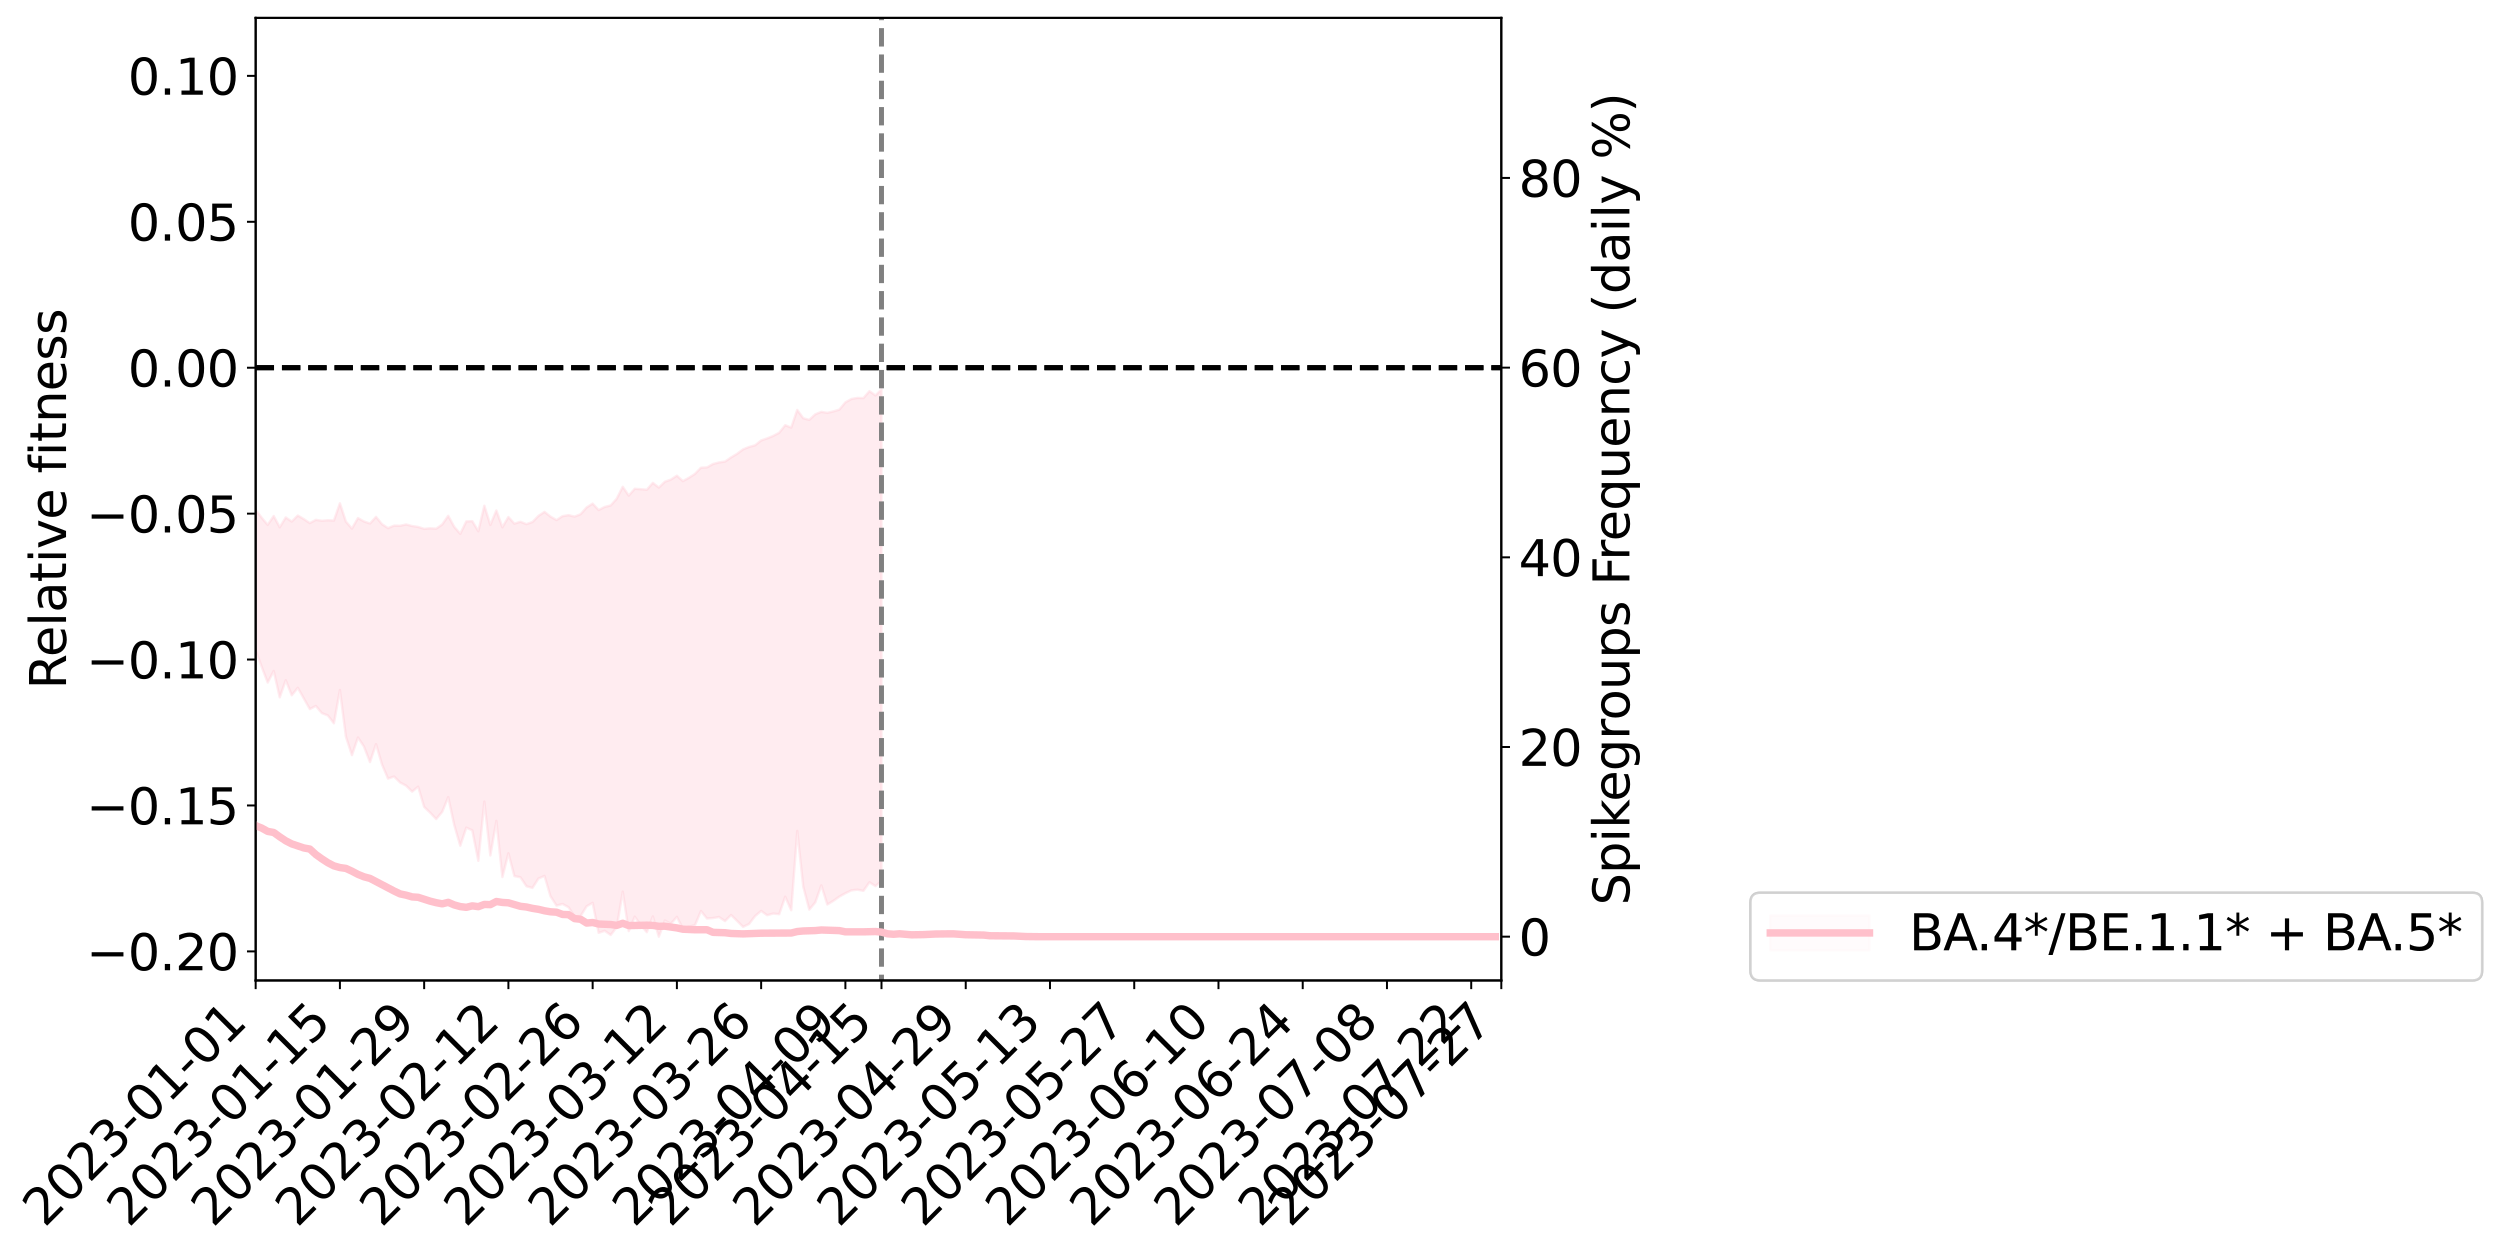 <?xml version="1.0" encoding="utf-8" standalone="no"?>
<!DOCTYPE svg PUBLIC "-//W3C//DTD SVG 1.1//EN"
  "http://www.w3.org/Graphics/SVG/1.1/DTD/svg11.dtd">
<svg xmlns:xlink="http://www.w3.org/1999/xlink" width="1007.915pt" height="505.355pt" viewBox="0 0 1007.915 505.355" xmlns="http://www.w3.org/2000/svg" version="1.1">
 <defs>
  <style type="text/css">*{stroke-linejoin: round; stroke-linecap: butt}</style>
 </defs>
 <g id="figure_1">
  <g id="patch_1">
   <path d="M 0 505.355 
L 1007.915 505.355 
L 1007.915 -0 
L 0 -0 
z
" style="fill: #ffffff"/>
  </g>
  <g id="axes_1">
   <g id="patch_2">
    <path d="M 103.075 395.28 
L 605.275 395.28 
L 605.275 7.2 
L 103.075 7.2 
z
" style="fill: #ffffff"/>
   </g>
   <g id="PolyCollection_1">
    <path d="M -1228.847 148.185 
L -1228.847 148.198 
L -1226.421 148.133 
L -1223.995 148.07 
L -1221.569 148.011 
L -1219.143 147.962 
L -1216.716 147.914 
L -1214.29 147.858 
L -1211.864 147.799 
L -1209.438 147.752 
L -1207.012 147.704 
L -1204.586 147.656 
L -1202.16 147.602 
L -1199.734 147.547 
L -1197.308 147.481 
L -1194.882 147.424 
L -1192.456 147.357 
L -1190.03 147.284 
L -1187.603 147.212 
L -1185.177 147.137 
L -1182.751 147.063 
L -1180.325 146.981 
L -1177.899 146.9 
L -1175.473 146.817 
L -1173.047 146.726 
L -1170.621 146.638 
L -1168.195 146.547 
L -1165.769 146.455 
L -1163.343 146.352 
L -1160.916 146.243 
L -1158.49 146.153 
L -1156.064 146.042 
L -1153.638 145.929 
L -1151.212 145.813 
L -1148.786 145.692 
L -1146.36 145.557 
L -1143.934 145.432 
L -1141.508 145.294 
L -1139.082 145.144 
L -1136.656 144.994 
L -1134.23 144.832 
L -1131.803 144.655 
L -1129.377 144.466 
L -1126.951 144.263 
L -1124.525 144.051 
L -1122.099 143.819 
L -1119.673 143.588 
L -1117.247 143.334 
L -1114.821 143.086 
L -1112.395 142.802 
L -1109.969 142.505 
L -1107.543 142.214 
L -1105.116 141.898 
L -1102.69 141.558 
L -1100.264 141.218 
L -1097.838 140.866 
L -1095.412 140.492 
L -1092.986 140.11 
L -1090.56 139.72 
L -1088.134 139.313 
L -1085.708 138.898 
L -1083.282 138.485 
L -1080.856 138.059 
L -1078.43 137.633 
L -1076.003 137.209 
L -1073.577 136.768 
L -1071.151 136.315 
L -1068.725 135.865 
L -1066.299 135.415 
L -1063.873 134.969 
L -1061.447 134.511 
L -1059.021 134.06 
L -1056.595 133.604 
L -1054.169 133.189 
L -1051.743 132.717 
L -1049.316 132.289 
L -1046.89 131.855 
L -1044.464 131.435 
L -1042.038 131.022 
L -1039.612 130.616 
L -1037.186 130.21 
L -1034.76 129.817 
L -1032.334 129.441 
L -1029.908 129.065 
L -1027.482 128.707 
L -1025.056 128.341 
L -1022.63 127.97 
L -1020.203 127.617 
L -1017.777 127.259 
L -1015.351 126.911 
L -1012.925 126.559 
L -1010.499 126.208 
L -1008.073 125.857 
L -1005.647 125.516 
L -1003.221 125.169 
L -1000.795 124.834 
L -998.369 124.485 
L -995.943 124.109 
L -993.516 123.744 
L -991.09 123.379 
L -988.664 123.009 
L -986.238 122.636 
L -983.812 122.257 
L -981.386 121.894 
L -978.96 121.517 
L -976.534 121.132 
L -974.108 120.747 
L -971.682 120.362 
L -969.256 120.007 
L -966.83 119.603 
L -964.403 119.211 
L -961.977 118.827 
L -959.551 118.434 
L -957.125 118.033 
L -954.699 117.609 
L -952.273 117.178 
L -949.847 116.757 
L -947.421 116.319 
L -944.995 115.879 
L -942.569 115.402 
L -940.143 114.961 
L -937.716 114.432 
L -935.29 113.905 
L -932.864 113.389 
L -930.438 112.844 
L -928.012 112.277 
L -925.586 111.671 
L -923.16 111.09 
L -920.734 110.421 
L -918.308 109.821 
L -915.882 109.129 
L -913.456 108.458 
L -911.03 107.813 
L -908.603 107.16 
L -906.177 106.499 
L -903.751 105.918 
L -901.325 105.177 
L -898.899 104.561 
L -896.473 104.007 
L -894.047 103.387 
L -891.621 102.742 
L -889.195 102.017 
L -886.769 101.347 
L -884.343 100.791 
L -881.916 99.849 
L -879.49 99.092 
L -877.064 98.3 
L -874.638 97.457 
L -872.212 96.472 
L -869.786 95.505 
L -867.36 94.756 
L -864.934 93.835 
L -862.508 92.277 
L -860.082 90.923 
L -857.656 89.869 
L -855.23 88.515 
L -852.803 87.2 
L -850.377 86.139 
L -847.951 84.501 
L -845.525 82.732 
L -843.099 81.434 
L -840.673 80.504 
L -838.247 78.902 
L -835.821 78.041 
L -833.395 76.912 
L -830.969 75.49 
L -828.543 75.323 
L -826.116 75.84 
L -823.69 76.973 
L -821.264 75.51 
L -818.838 78.129 
L -816.412 78.702 
L -813.986 75.108 
L -811.56 75.956 
L -809.134 77.719 
L -806.708 76.803 
L -804.282 76.739 
L -801.856 83.65 
L -799.43 93.324 
L -797.003 98.285 
L -794.577 87.74 
L -792.151 93.113 
L -789.725 100.303 
L -787.299 100.184 
L -784.873 114.478 
L -782.447 112.465 
L -780.021 108.087 
L -777.595 97.143 
L -775.169 107.451 
L -772.743 113.772 
L -770.316 111.146 
L -767.89 112.828 
L -765.464 118.686 
L -763.038 117.867 
L -760.612 112.677 
L -758.186 119.091 
L -755.76 120.409 
L -753.334 118.007 
L -750.908 122.071 
L -748.482 123.448 
L -746.056 122.977 
L -743.63 121.54 
L -741.203 122.786 
L -738.777 121.273 
L -736.351 121.189 
L -733.925 122.361 
L -731.499 121.112 
L -729.073 121.568 
L -726.647 121.419 
L -724.221 120.22 
L -721.795 120.47 
L -719.369 118.853 
L -716.943 118.824 
L -714.516 119.089 
L -712.09 118.968 
L -709.664 118.097 
L -707.238 117.327 
L -704.812 117.202 
L -702.386 116.395 
L -699.96 116.207 
L -697.534 116.064 
L -695.108 114.986 
L -692.682 115.48 
L -690.256 114.724 
L -687.83 114.469 
L -685.403 114.488 
L -682.977 113.789 
L -680.551 113.666 
L -678.125 113.961 
L -675.699 114.362 
L -673.273 113.292 
L -670.847 113.205 
L -668.421 112.823 
L -665.995 114.938 
L -663.569 115.139 
L -661.143 116.09 
L -658.716 114.325 
L -656.29 113.342 
L -653.864 113.884 
L -651.438 115.577 
L -649.012 116.032 
L -646.586 113.959 
L -644.16 116.172 
L -641.734 115.969 
L -639.308 115.975 
L -636.882 115.217 
L -634.456 116.389 
L -632.03 116.237 
L -629.603 117.097 
L -627.177 116.743 
L -624.751 116.635 
L -622.325 116.11 
L -619.899 116.09 
L -617.473 116.093 
L -615.047 116.001 
L -612.621 116.428 
L -610.195 116.414 
L -607.769 116.401 
L -605.343 115.404 
L -602.916 114.819 
L -600.49 114.885 
L -598.064 114.174 
L -595.638 114.528 
L -593.212 114.047 
L -590.786 113.047 
L -588.36 112.069 
L -585.934 111.606 
L -583.508 110.529 
L -581.082 110.034 
L -578.656 109.183 
L -576.23 108.417 
L -573.803 107.601 
L -571.377 106.721 
L -568.951 105.644 
L -566.525 104.817 
L -564.099 103.657 
L -561.673 102.268 
L -559.247 100.987 
L -556.821 100.429 
L -554.395 99.56 
L -551.969 98.351 
L -549.543 97.495 
L -547.116 96.108 
L -544.69 94.126 
L -542.264 93.58 
L -539.838 92.465 
L -537.412 91.673 
L -534.986 90.565 
L -532.56 88.993 
L -530.134 87.937 
L -527.708 86.682 
L -525.282 84.812 
L -522.856 84.019 
L -520.43 82.367 
L -518.003 81.425 
L -515.577 79.754 
L -513.151 77.667 
L -510.725 76.381 
L -508.299 75.276 
L -505.873 73.25 
L -503.447 71.96 
L -501.021 70.37 
L -498.595 69.232 
L -496.169 67.383 
L -493.743 65.708 
L -491.316 66.333 
L -488.89 62.603 
L -486.464 62.867 
L -484.038 60.938 
L -481.612 60.228 
L -479.186 58.698 
L -476.76 57.349 
L -474.334 56.029 
L -471.908 54.65 
L -469.482 53.96 
L -467.056 52.853 
L -464.63 55.032 
L -462.203 50.18 
L -459.777 49.793 
L -457.351 54.884 
L -454.925 49.618 
L -452.499 51.403 
L -450.073 51.712 
L -447.647 48.851 
L -445.221 50.156 
L -442.795 54.208 
L -440.369 52.577 
L -437.943 52.881 
L -435.516 55.484 
L -433.09 56.467 
L -430.664 58.109 
L -428.238 61.638 
L -425.812 65.376 
L -423.386 73.869 
L -420.96 72.799 
L -418.534 77.791 
L -416.108 81.406 
L -413.682 84.231 
L -411.256 88.717 
L -408.83 92.124 
L -406.403 87.21 
L -403.977 92.027 
L -401.551 99.032 
L -399.125 102.647 
L -396.699 103.786 
L -394.273 111.883 
L -391.847 113.382 
L -389.421 115.516 
L -386.995 115.408 
L -384.569 122.198 
L -382.143 120.077 
L -379.716 118.887 
L -377.29 124.476 
L -374.864 129.588 
L -372.438 128.023 
L -370.012 131.006 
L -367.586 132.273 
L -365.16 132.322 
L -362.734 131.697 
L -360.308 133.004 
L -357.882 133.873 
L -355.456 138.891 
L -353.03 135.755 
L -350.603 140.306 
L -348.177 139.578 
L -345.751 139.178 
L -343.325 141.203 
L -340.899 141.982 
L -338.473 140.373 
L -336.047 141.619 
L -333.621 141.245 
L -331.195 144.189 
L -328.769 143.525 
L -326.343 143.383 
L -323.916 143.828 
L -321.49 144.638 
L -319.064 144.654 
L -316.638 143.954 
L -314.212 144.941 
L -311.786 143.119 
L -309.36 143.918 
L -306.934 147.321 
L -304.508 147.645 
L -302.082 146.791 
L -299.656 146.396 
L -297.23 147.181 
L -294.803 145.653 
L -292.377 147.06 
L -289.951 147.865 
L -287.525 148.205 
L -285.099 148.132 
L -282.673 147.287 
L -280.247 149.237 
L -277.821 149.184 
L -275.395 149.879 
L -272.969 150.014 
L -270.543 150.787 
L -268.116 150.649 
L -265.69 149.387 
L -263.264 149.561 
L -260.838 149.147 
L -258.412 147.367 
L -255.986 149.818 
L -253.56 147.954 
L -251.134 149.637 
L -248.708 150.121 
L -246.282 150.955 
L -243.856 150.157 
L -241.43 150.662 
L -239.003 151.71 
L -236.577 148.954 
L -234.151 150.936 
L -231.725 150.853 
L -229.299 152.269 
L -226.873 151.068 
L -224.447 152.427 
L -222.021 152.562 
L -219.595 150.938 
L -217.169 150.775 
L -214.743 150.891 
L -212.316 151.081 
L -209.89 150.953 
L -207.464 151.484 
L -205.038 151.532 
L -202.612 151.615 
L -200.186 152.213 
L -197.76 151.461 
L -195.334 153.34 
L -192.908 154.066 
L -190.482 153.753 
L -188.056 153.575 
L -185.63 152.786 
L -183.203 154.964 
L -180.777 155.666 
L -178.351 155.721 
L -175.925 155.429 
L -173.499 155.384 
L -171.073 155.374 
L -168.647 156.052 
L -166.221 156.215 
L -163.795 156.948 
L -161.369 156.472 
L -158.943 155.938 
L -156.516 158.098 
L -154.09 157.45 
L -151.664 157.765 
L -149.238 159.433 
L -146.812 157.114 
L -144.386 158.18 
L -141.96 159.512 
L -139.534 158.556 
L -137.108 160.806 
L -134.682 160.065 
L -132.256 159.211 
L -129.83 161.549 
L -127.403 162.662 
L -124.977 161.992 
L -122.551 163.05 
L -120.125 163.092 
L -117.699 167.186 
L -115.273 167.127 
L -112.847 168.117 
L -110.421 166.646 
L -107.995 166.334 
L -105.569 169.28 
L -103.143 172.217 
L -100.716 171.741 
L -98.29 171.512 
L -95.864 170.451 
L -93.438 171.655 
L -91.012 173.531 
L -88.586 172.794 
L -86.16 172.538 
L -83.734 175.899 
L -81.308 174.866 
L -78.882 177.916 
L -76.456 178.63 
L -74.03 175.394 
L -71.603 176.084 
L -69.177 175.834 
L -66.751 177.831 
L -64.325 180.243 
L -61.899 184.369 
L -59.473 185.71 
L -57.047 186.055 
L -54.621 190.199 
L -52.195 197.143 
L -49.769 189.308 
L -47.343 187.103 
L -44.916 189.256 
L -42.49 192.13 
L -40.064 193.355 
L -37.638 191.894 
L -35.212 197.885 
L -32.786 200.814 
L -30.36 196.049 
L -27.934 201.051 
L -25.508 199.948 
L -23.082 199.936 
L -20.656 204.798 
L -18.23 205.733 
L -15.803 209.245 
L -13.377 207.823 
L -10.951 205.301 
L -8.525 209.617 
L -6.099 210.127 
L -3.673 214.542 
L -1.247 213.192 
L 1.179 218.566 
L 3.605 216.112 
L 6.031 218.679 
L 8.457 218.801 
L 10.884 222.167 
L 13.31 217.621 
L 15.736 223.559 
L 18.162 225.464 
L 20.588 229.183 
L 23.014 230.361 
L 25.44 233.014 
L 27.866 231.877 
L 30.292 235.127 
L 32.718 239.896 
L 35.144 238.308 
L 37.57 235.558 
L 39.997 238.885 
L 42.423 241.82 
L 44.849 238.197 
L 47.275 237.206 
L 49.701 245.712 
L 52.127 249.854 
L 54.553 241.192 
L 56.979 244.847 
L 59.405 246.477 
L 61.831 247.301 
L 64.257 252.231 
L 66.684 251.398 
L 69.11 249.687 
L 71.536 253.185 
L 73.962 254.819 
L 76.388 250.37 
L 78.814 251.391 
L 81.24 251.171 
L 83.666 261.983 
L 86.092 268.413 
L 88.518 267.957 
L 90.944 260.637 
L 93.37 259.479 
L 95.797 261.115 
L 98.223 260.361 
L 100.649 269.444 
L 103.075 262.133 
L 105.501 268.797 
L 107.927 275.165 
L 110.353 270.494 
L 112.779 281.144 
L 115.205 274.238 
L 117.631 280.308 
L 120.057 277.285 
L 122.484 281.579 
L 124.91 285.876 
L 127.336 284.606 
L 129.762 287.503 
L 132.188 288.46 
L 134.614 291.609 
L 137.04 278.179 
L 139.466 297.015 
L 141.892 304.447 
L 144.318 297.339 
L 146.744 300.993 
L 149.17 307.255 
L 151.597 300.016 
L 154.023 308.244 
L 156.449 313.912 
L 158.875 313.067 
L 161.301 315.48 
L 163.727 316.754 
L 166.153 319.151 
L 168.579 317.163 
L 171.005 325.325 
L 173.431 327.653 
L 175.857 330.226 
L 178.284 327.303 
L 180.71 321.371 
L 183.136 332.613 
L 185.562 340.963 
L 187.988 333.68 
L 190.414 334.752 
L 192.84 347.059 
L 195.266 323.166 
L 197.692 344.883 
L 200.118 330.963 
L 202.544 353.587 
L 204.97 344.012 
L 207.397 353.213 
L 209.823 353.683 
L 212.249 357.307 
L 214.675 357.969 
L 217.101 354.169 
L 219.527 353.154 
L 221.953 361.356 
L 224.379 365.105 
L 226.805 364.441 
L 229.231 365.78 
L 231.657 369.473 
L 234.084 369.311 
L 236.51 365.366 
L 238.936 363.992 
L 241.362 376.082 
L 243.788 375.269 
L 246.214 376.956 
L 248.64 373.776 
L 251.066 359.488 
L 253.492 375.377 
L 255.918 369.56 
L 258.344 373.001 
L 260.77 375.819 
L 263.197 369.463 
L 265.623 377.64 
L 268.049 371.119 
L 270.475 372.409 
L 272.901 369.645 
L 275.327 374.36 
L 277.753 373.528 
L 280.179 373.03 
L 282.605 367.291 
L 285.031 370.3 
L 287.457 370.12 
L 289.884 369.702 
L 292.31 371.343 
L 294.736 368.887 
L 297.162 371.254 
L 299.588 373.686 
L 302.014 372.504 
L 304.44 369.313 
L 306.866 367.254 
L 309.292 368.991 
L 311.718 368.303 
L 314.144 368.573 
L 316.57 361.533 
L 318.997 366.981 
L 321.423 334.979 
L 323.849 357.442 
L 326.275 366.712 
L 328.701 363.809 
L 331.127 356.938 
L 333.553 364.66 
L 335.979 363.184 
L 338.405 361.476 
L 340.831 360.123 
L 343.257 358.962 
L 345.684 358.687 
L 348.11 359.149 
L 350.536 355.688 
L 352.962 357.259 
L 355.388 355.143 
L 355.388 156.99 
L 355.388 156.99 
L 352.962 159.437 
L 350.536 157.698 
L 348.11 160.503 
L 345.684 160.426 
L 343.257 160.868 
L 340.831 162.225 
L 338.405 165.147 
L 335.979 165.875 
L 333.553 166.456 
L 331.127 166.052 
L 328.701 167.033 
L 326.275 169.279 
L 323.849 168.629 
L 321.423 165.278 
L 318.997 172.417 
L 316.57 171.431 
L 314.144 174.476 
L 311.718 175.763 
L 309.292 176.742 
L 306.866 177.584 
L 304.44 179.53 
L 302.014 180.198 
L 299.588 181.178 
L 297.162 182.974 
L 294.736 184.434 
L 292.31 186.092 
L 289.884 186.443 
L 287.457 187.079 
L 285.031 188.455 
L 282.605 188.568 
L 280.179 191.079 
L 277.753 192.633 
L 275.327 193.985 
L 272.901 191.784 
L 270.475 193.358 
L 268.049 194.227 
L 265.623 196.569 
L 263.197 194.68 
L 260.77 197.455 
L 258.344 197.238 
L 255.918 197.061 
L 253.492 199.821 
L 251.066 196.247 
L 248.64 201.074 
L 246.214 203.787 
L 243.788 204.395 
L 241.362 205.638 
L 238.936 203.048 
L 236.51 204.583 
L 234.084 207.32 
L 231.657 208.283 
L 229.231 207.702 
L 226.805 208.102 
L 224.379 209.689 
L 221.953 208.294 
L 219.527 206.367 
L 217.101 207.993 
L 214.675 210.458 
L 212.249 211.327 
L 209.823 210.356 
L 207.397 211.135 
L 204.97 208.448 
L 202.544 212.59 
L 200.118 205.802 
L 197.692 211.644 
L 195.266 203.89 
L 192.84 214.177 
L 190.414 210.117 
L 187.988 210.234 
L 185.562 215.218 
L 183.136 212.436 
L 180.71 207.969 
L 178.284 211.453 
L 175.857 213.156 
L 173.431 213.008 
L 171.005 213.218 
L 168.579 212.447 
L 166.153 212.083 
L 163.727 211.451 
L 161.301 211.977 
L 158.875 211.919 
L 156.449 212.928 
L 154.023 211.358 
L 151.597 208.385 
L 149.17 211.067 
L 146.744 210.246 
L 144.318 208.882 
L 141.892 213.114 
L 139.466 210.324 
L 137.04 202.933 
L 134.614 209.891 
L 132.188 209.755 
L 129.762 209.964 
L 127.336 209.588 
L 124.91 210.899 
L 122.484 209.275 
L 120.057 207.841 
L 117.631 210.279 
L 115.205 208.622 
L 112.779 212.603 
L 110.353 208.043 
L 107.927 211.62 
L 105.501 208.726 
L 103.075 205.598 
L 100.649 210.428 
L 98.223 206.527 
L 95.797 207.333 
L 93.37 207.113 
L 90.944 208.331 
L 88.518 213.203 
L 86.092 213.892 
L 83.666 210.963 
L 81.24 206.228 
L 78.814 207.005 
L 76.388 206.415 
L 73.962 209.317 
L 71.536 209.299 
L 69.11 207.98 
L 66.684 209.439 
L 64.257 210.878 
L 61.831 208.607 
L 59.405 208.335 
L 56.979 208.14 
L 54.553 206.401 
L 52.127 211.473 
L 49.701 210.479 
L 47.275 205.488 
L 44.849 206.088 
L 42.423 209.148 
L 39.997 208.079 
L 37.57 206.412 
L 35.144 207.973 
L 32.718 208.834 
L 30.292 207.489 
L 27.866 205.57 
L 25.44 206.486 
L 23.014 206.779 
L 20.588 205.204 
L 18.162 203.718 
L 15.736 202.498 
L 13.31 199.143 
L 10.884 202.726 
L 8.457 200.68 
L 6.031 200.717 
L 3.605 198.853 
L 1.179 201.418 
L -1.247 198.277 
L -3.673 199.047 
L -6.099 196.526 
L -8.525 196.339 
L -10.951 193.487 
L -13.377 196.801 
L -15.803 197.114 
L -18.23 194.047 
L -20.656 194.327 
L -23.082 190.686 
L -25.508 190.52 
L -27.934 192.809 
L -30.36 188.742 
L -32.786 193.345 
L -35.212 190.644 
L -37.638 186.519 
L -40.064 187.562 
L -42.49 187.064 
L -44.916 184.912 
L -47.343 182.722 
L -49.769 184.719 
L -52.195 190.904 
L -54.621 185.225 
L -57.047 181.949 
L -59.473 181.847 
L -61.899 180.512 
L -64.325 176.871 
L -66.751 174.509 
L -69.177 172.019 
L -71.603 173.066 
L -74.03 172.377 
L -76.456 175.199 
L -78.882 174.473 
L -81.308 171.692 
L -83.734 172.608 
L -86.16 169.492 
L -88.586 169.779 
L -91.012 170.264 
L -93.438 168.718 
L -95.864 167.428 
L -98.29 168.379 
L -100.716 168.532 
L -103.143 168.831 
L -105.569 166.344 
L -107.995 163.663 
L -110.421 163.863 
L -112.847 164.815 
L -115.273 164.01 
L -117.699 164.218 
L -120.125 160.638 
L -122.551 160.653 
L -124.977 159.552 
L -127.403 159.828 
L -129.83 158.424 
L -132.256 156.747 
L -134.682 157.928 
L -137.108 158.269 
L -139.534 156.087 
L -141.96 157.132 
L -144.386 155.191 
L -146.812 155.154 
L -149.238 157.136 
L -151.664 155.662 
L -154.09 155.569 
L -156.516 156.076 
L -158.943 154.258 
L -161.369 154.573 
L -163.795 155.163 
L -166.221 154.539 
L -168.647 154.498 
L -171.073 153.988 
L -173.499 153.986 
L -175.925 153.968 
L -178.351 154.202 
L -180.777 154.137 
L -183.203 153.627 
L -185.63 150.321 
L -188.056 152.301 
L -190.482 152.493 
L -192.908 152.654 
L -195.334 151.577 
L -197.76 150.525 
L -200.186 151.221 
L -202.612 150.766 
L -205.038 150.888 
L -207.464 150.716 
L -209.89 150.463 
L -212.316 149.95 
L -214.743 150.129 
L -217.169 150.217 
L -219.595 150.477 
L -222.021 151.742 
L -224.447 151.543 
L -226.873 150.462 
L -229.299 151.508 
L -231.725 150.276 
L -234.151 150.274 
L -236.577 147.86 
L -239.003 150.964 
L -241.43 150.101 
L -243.856 149.512 
L -246.282 150.45 
L -248.708 149.464 
L -251.134 148.919 
L -253.56 147.426 
L -255.986 149.429 
L -258.412 146.327 
L -260.838 148.679 
L -263.264 148.895 
L -265.69 148.688 
L -268.116 149.95 
L -270.543 149.749 
L -272.969 149.439 
L -275.395 149.048 
L -277.821 148.59 
L -280.247 148.605 
L -282.673 146.656 
L -285.099 147.281 
L -287.525 147.196 
L -289.951 146.893 
L -292.377 146.097 
L -294.803 144.246 
L -297.23 146.277 
L -299.656 145.322 
L -302.082 145.454 
L -304.508 146.651 
L -306.934 146.592 
L -309.36 142.379 
L -311.786 141.071 
L -314.212 143.47 
L -316.638 142.002 
L -319.064 143.097 
L -321.49 143.204 
L -323.916 142.098 
L -326.343 140.883 
L -328.769 141.472 
L -331.195 142.474 
L -333.621 138.971 
L -336.047 139.232 
L -338.473 137.466 
L -340.899 139.832 
L -343.325 138.066 
L -345.751 135.887 
L -348.177 136.29 
L -350.603 137.52 
L -353.03 131.578 
L -355.456 135.432 
L -357.882 129.003 
L -360.308 127.657 
L -362.734 125.855 
L -365.16 126.276 
L -367.586 126.337 
L -370.012 124.982 
L -372.438 120.817 
L -374.864 121.899 
L -377.29 116.194 
L -379.716 107.505 
L -382.143 109.342 
L -384.569 112.713 
L -386.995 102.881 
L -389.421 103.861 
L -391.847 100.657 
L -394.273 99.105 
L -396.699 87.565 
L -399.125 85.441 
L -401.551 81.215 
L -403.977 72.632 
L -406.403 65.089 
L -408.83 72.195 
L -411.256 67.424 
L -413.682 61.587 
L -416.108 58.641 
L -418.534 54.219 
L -420.96 47.743 
L -423.386 49.51 
L -425.812 39.1 
L -428.238 33.804 
L -430.664 30.53 
L -433.09 28.935 
L -435.516 28.608 
L -437.943 26.687 
L -440.369 27.795 
L -442.795 29.995 
L -445.221 25.42 
L -447.647 24.84 
L -450.073 29.354 
L -452.499 29.74 
L -454.925 28.051 
L -457.351 35.833 
L -459.777 29.645 
L -462.203 31.282 
L -464.63 37.7 
L -467.056 35.727 
L -469.482 37.849 
L -471.908 39.223 
L -474.334 41.628 
L -476.76 43.68 
L -479.186 45.805 
L -481.612 48.159 
L -484.038 49.403 
L -486.464 52.319 
L -488.89 52.487 
L -491.316 57.165 
L -493.743 56.806 
L -496.169 59.074 
L -498.595 61.679 
L -501.021 63.276 
L -503.447 65.569 
L -505.873 67.274 
L -508.299 69.953 
L -510.725 71.403 
L -513.151 73.14 
L -515.577 75.688 
L -518.003 77.402 
L -520.43 78.148 
L -522.856 79.551 
L -525.282 80.239 
L -527.708 81.819 
L -530.134 82.848 
L -532.56 83.647 
L -534.986 84.995 
L -537.412 85.928 
L -539.838 86.541 
L -542.264 87.407 
L -544.69 87.692 
L -547.116 89.405 
L -549.543 90.526 
L -551.969 91.276 
L -554.395 92.253 
L -556.821 92.658 
L -559.247 93.386 
L -561.673 94.383 
L -564.099 95.556 
L -566.525 96.497 
L -568.951 97.277 
L -571.377 97.998 
L -573.803 98.962 
L -576.23 99.702 
L -578.656 100.368 
L -581.082 101.148 
L -583.508 101.594 
L -585.934 102.605 
L -588.36 103.091 
L -590.786 104.17 
L -593.212 105.185 
L -595.638 105.624 
L -598.064 105.193 
L -600.49 105.96 
L -602.916 105.971 
L -605.343 106.618 
L -607.769 107.62 
L -610.195 107.764 
L -612.621 107.868 
L -615.047 107.358 
L -617.473 107.282 
L -619.899 107.235 
L -622.325 107.201 
L -624.751 107.77 
L -627.177 107.92 
L -629.603 107.971 
L -632.03 106.935 
L -634.456 107.013 
L -636.882 105.755 
L -639.308 106.666 
L -641.734 106.491 
L -644.16 107.04 
L -646.586 104.599 
L -649.012 106.828 
L -651.438 106.321 
L -653.864 104.823 
L -656.29 104.2 
L -658.716 105.232 
L -661.143 107.304 
L -663.569 106.197 
L -665.995 105.949 
L -668.421 103.473 
L -670.847 103.482 
L -673.273 103.876 
L -675.699 105.106 
L -678.125 104.59 
L -680.551 104.169 
L -682.977 104.251 
L -685.403 105.016 
L -687.83 104.793 
L -690.256 105.15 
L -692.682 106.014 
L -695.108 105.332 
L -697.534 106.535 
L -699.96 106.669 
L -702.386 106.846 
L -704.812 107.727 
L -707.238 107.799 
L -709.664 108.746 
L -712.09 109.771 
L -714.516 109.904 
L -716.943 109.637 
L -719.369 109.481 
L -721.795 111.477 
L -724.221 111.212 
L -726.647 112.654 
L -729.073 112.82 
L -731.499 112.502 
L -733.925 113.691 
L -736.351 112.607 
L -738.777 112.854 
L -741.203 114.47 
L -743.63 113.411 
L -746.056 115.024 
L -748.482 115.483 
L -750.908 114.333 
L -753.334 110.411 
L -755.76 112.925 
L -758.186 111.631 
L -760.612 105.828 
L -763.038 110.734 
L -765.464 111.711 
L -767.89 106.392 
L -770.316 104.794 
L -772.743 107.583 
L -775.169 101.594 
L -777.595 91.009 
L -780.021 102.494 
L -782.447 106.773 
L -784.873 108.905 
L -787.299 94.797 
L -789.725 95.047 
L -792.151 87.745 
L -794.577 82.219 
L -797.003 93.404 
L -799.43 88.39 
L -801.856 78.463 
L -804.282 71.419 
L -806.708 71.673 
L -809.134 72.819 
L -811.56 71.158 
L -813.986 70.445 
L -816.412 74.373 
L -818.838 73.917 
L -821.264 71.362 
L -823.69 73.033 
L -826.116 72.02 
L -828.543 71.64 
L -830.969 72.005 
L -833.395 73.602 
L -835.821 74.697 
L -838.247 75.44 
L -840.673 76.969 
L -843.099 77.773 
L -845.525 78.992 
L -847.951 80.759 
L -850.377 82.32 
L -852.803 83.312 
L -855.23 84.564 
L -857.656 85.902 
L -860.082 86.847 
L -862.508 88.197 
L -864.934 89.782 
L -867.36 90.671 
L -869.786 91.334 
L -872.212 92.306 
L -874.638 93.258 
L -877.064 94.114 
L -879.49 94.913 
L -881.916 95.666 
L -884.343 96.697 
L -886.769 97.167 
L -889.195 97.866 
L -891.621 98.6 
L -894.047 99.263 
L -896.473 99.895 
L -898.899 100.42 
L -901.325 101.013 
L -903.751 101.826 
L -906.177 102.365 
L -908.603 103.031 
L -911.03 103.666 
L -913.456 104.324 
L -915.882 104.998 
L -918.308 105.704 
L -920.734 106.299 
L -923.16 106.993 
L -925.586 107.599 
L -928.012 108.236 
L -930.438 108.807 
L -932.864 109.37 
L -935.29 109.908 
L -937.716 110.464 
L -940.143 111.058 
L -942.569 111.499 
L -944.995 112.054 
L -947.421 112.531 
L -949.847 113.014 
L -952.273 113.468 
L -954.699 113.976 
L -957.125 114.46 
L -959.551 114.92 
L -961.977 115.384 
L -964.403 115.835 
L -966.83 116.305 
L -969.256 116.816 
L -971.682 117.205 
L -974.108 117.673 
L -976.534 118.145 
L -978.96 118.619 
L -981.386 119.079 
L -983.812 119.51 
L -986.238 119.983 
L -988.664 120.446 
L -991.09 120.909 
L -993.516 121.367 
L -995.943 121.832 
L -998.369 122.309 
L -1000.795 122.753 
L -1003.221 123.182 
L -1005.647 123.626 
L -1008.073 124.061 
L -1010.499 124.5 
L -1012.925 124.939 
L -1015.351 125.377 
L -1017.777 125.81 
L -1020.203 126.244 
L -1022.63 126.664 
L -1025.056 127.112 
L -1027.482 127.546 
L -1029.908 127.954 
L -1032.334 128.384 
L -1034.76 128.809 
L -1037.186 129.25 
L -1039.612 129.697 
L -1042.038 130.139 
L -1044.464 130.588 
L -1046.89 131.043 
L -1049.316 131.512 
L -1051.743 131.972 
L -1054.169 132.48 
L -1056.595 132.921 
L -1059.021 133.408 
L -1061.447 133.886 
L -1063.873 134.373 
L -1066.299 134.824 
L -1068.725 135.284 
L -1071.151 135.748 
L -1073.577 136.218 
L -1076.003 136.675 
L -1078.43 137.115 
L -1080.856 137.558 
L -1083.282 138.004 
L -1085.708 138.436 
L -1088.134 138.874 
L -1090.56 139.306 
L -1092.986 139.715 
L -1095.412 140.118 
L -1097.838 140.513 
L -1100.264 140.883 
L -1102.69 141.24 
L -1105.116 141.604 
L -1107.543 141.934 
L -1109.969 142.238 
L -1112.395 142.553 
L -1114.821 142.852 
L -1117.247 143.11 
L -1119.673 143.375 
L -1122.099 143.615 
L -1124.525 143.859 
L -1126.951 144.077 
L -1129.377 144.289 
L -1131.803 144.483 
L -1134.23 144.666 
L -1136.656 144.83 
L -1139.082 144.982 
L -1141.508 145.136 
L -1143.934 145.277 
L -1146.36 145.402 
L -1148.786 145.543 
L -1151.212 145.666 
L -1153.638 145.785 
L -1156.064 145.9 
L -1158.49 146.014 
L -1160.916 146.102 
L -1163.343 146.218 
L -1165.769 146.328 
L -1168.195 146.421 
L -1170.621 146.515 
L -1173.047 146.606 
L -1175.473 146.703 
L -1177.899 146.788 
L -1180.325 146.873 
L -1182.751 146.96 
L -1185.177 147.038 
L -1187.603 147.117 
L -1190.03 147.194 
L -1192.456 147.274 
L -1194.882 147.349 
L -1197.308 147.407 
L -1199.734 147.484 
L -1202.16 147.545 
L -1204.586 147.605 
L -1207.012 147.659 
L -1209.438 147.713 
L -1211.864 147.766 
L -1214.29 147.837 
L -1216.716 147.901 
L -1219.143 147.954 
L -1221.569 148.004 
L -1223.995 148.06 
L -1226.421 148.12 
L -1228.847 148.185 
z
" clip-path="url(#pdb6f8886ed)" style="fill: #ffc0cb; fill-opacity: 0.3; stroke: #ffc0cb; stroke-opacity: 0.3"/>
   </g>
   <g id="matplotlib.axis_1">
    <g id="xtick_1">
     <g id="line2d_1">
      <defs>
       <path id="m02450264f8" d="M 0 0 
L 0 3.5 
" style="stroke: #000000; stroke-width: 0.8"/>
      </defs>
      <g>
       <use xlink:href="#m02450264f8" x="103.075" y="395.28" style="stroke: #000000; stroke-width: 0.8"/>
      </g>
     </g>
     <g id="text_1">
      <!-- 2023-01-01 -->
      <g transform="translate(17.946 495.214) rotate(-45) scale(0.2 -0.2)">
       <defs>
        <path id="DejaVuSans-32" d="M 1228 531 
L 3431 531 
L 3431 0 
L 469 0 
L 469 531 
Q 828 903 1448 1529 
Q 2069 2156 2228 2338 
Q 2531 2678 2651 2914 
Q 2772 3150 2772 3378 
Q 2772 3750 2511 3984 
Q 2250 4219 1831 4219 
Q 1534 4219 1204 4116 
Q 875 4013 500 3803 
L 500 4441 
Q 881 4594 1212 4672 
Q 1544 4750 1819 4750 
Q 2544 4750 2975 4387 
Q 3406 4025 3406 3419 
Q 3406 3131 3298 2873 
Q 3191 2616 2906 2266 
Q 2828 2175 2409 1742 
Q 1991 1309 1228 531 
z
" transform="scale(0.016)"/>
        <path id="DejaVuSans-30" d="M 2034 4250 
Q 1547 4250 1301 3770 
Q 1056 3291 1056 2328 
Q 1056 1369 1301 889 
Q 1547 409 2034 409 
Q 2525 409 2770 889 
Q 3016 1369 3016 2328 
Q 3016 3291 2770 3770 
Q 2525 4250 2034 4250 
z
M 2034 4750 
Q 2819 4750 3233 4129 
Q 3647 3509 3647 2328 
Q 3647 1150 3233 529 
Q 2819 -91 2034 -91 
Q 1250 -91 836 529 
Q 422 1150 422 2328 
Q 422 3509 836 4129 
Q 1250 4750 2034 4750 
z
" transform="scale(0.016)"/>
        <path id="DejaVuSans-33" d="M 2597 2516 
Q 3050 2419 3304 2112 
Q 3559 1806 3559 1356 
Q 3559 666 3084 287 
Q 2609 -91 1734 -91 
Q 1441 -91 1130 -33 
Q 819 25 488 141 
L 488 750 
Q 750 597 1062 519 
Q 1375 441 1716 441 
Q 2309 441 2620 675 
Q 2931 909 2931 1356 
Q 2931 1769 2642 2001 
Q 2353 2234 1838 2234 
L 1294 2234 
L 1294 2753 
L 1863 2753 
Q 2328 2753 2575 2939 
Q 2822 3125 2822 3475 
Q 2822 3834 2567 4026 
Q 2313 4219 1838 4219 
Q 1578 4219 1281 4162 
Q 984 4106 628 3988 
L 628 4550 
Q 988 4650 1302 4700 
Q 1616 4750 1894 4750 
Q 2613 4750 3031 4423 
Q 3450 4097 3450 3541 
Q 3450 3153 3228 2886 
Q 3006 2619 2597 2516 
z
" transform="scale(0.016)"/>
        <path id="DejaVuSans-2d" d="M 313 2009 
L 1997 2009 
L 1997 1497 
L 313 1497 
L 313 2009 
z
" transform="scale(0.016)"/>
        <path id="DejaVuSans-31" d="M 794 531 
L 1825 531 
L 1825 4091 
L 703 3866 
L 703 4441 
L 1819 4666 
L 2450 4666 
L 2450 531 
L 3481 531 
L 3481 0 
L 794 0 
L 794 531 
z
" transform="scale(0.016)"/>
       </defs>
       <use xlink:href="#DejaVuSans-32"/>
       <use xlink:href="#DejaVuSans-30" x="63.623"/>
       <use xlink:href="#DejaVuSans-32" x="127.246"/>
       <use xlink:href="#DejaVuSans-33" x="190.869"/>
       <use xlink:href="#DejaVuSans-2d" x="254.492"/>
       <use xlink:href="#DejaVuSans-30" x="290.576"/>
       <use xlink:href="#DejaVuSans-31" x="354.199"/>
       <use xlink:href="#DejaVuSans-2d" x="417.822"/>
       <use xlink:href="#DejaVuSans-30" x="453.906"/>
       <use xlink:href="#DejaVuSans-31" x="517.529"/>
      </g>
     </g>
    </g>
    <g id="xtick_2">
     <g id="line2d_2">
      <g>
       <use xlink:href="#m02450264f8" x="137.04" y="395.28" style="stroke: #000000; stroke-width: 0.8"/>
      </g>
     </g>
     <g id="text_2">
      <!-- 2023-01-15 -->
      <g transform="translate(51.911 495.214) rotate(-45) scale(0.2 -0.2)">
       <defs>
        <path id="DejaVuSans-35" d="M 691 4666 
L 3169 4666 
L 3169 4134 
L 1269 4134 
L 1269 2991 
Q 1406 3038 1543 3061 
Q 1681 3084 1819 3084 
Q 2600 3084 3056 2656 
Q 3513 2228 3513 1497 
Q 3513 744 3044 326 
Q 2575 -91 1722 -91 
Q 1428 -91 1123 -41 
Q 819 9 494 109 
L 494 744 
Q 775 591 1075 516 
Q 1375 441 1709 441 
Q 2250 441 2565 725 
Q 2881 1009 2881 1497 
Q 2881 1984 2565 2268 
Q 2250 2553 1709 2553 
Q 1456 2553 1204 2497 
Q 953 2441 691 2322 
L 691 4666 
z
" transform="scale(0.016)"/>
       </defs>
       <use xlink:href="#DejaVuSans-32"/>
       <use xlink:href="#DejaVuSans-30" x="63.623"/>
       <use xlink:href="#DejaVuSans-32" x="127.246"/>
       <use xlink:href="#DejaVuSans-33" x="190.869"/>
       <use xlink:href="#DejaVuSans-2d" x="254.492"/>
       <use xlink:href="#DejaVuSans-30" x="290.576"/>
       <use xlink:href="#DejaVuSans-31" x="354.199"/>
       <use xlink:href="#DejaVuSans-2d" x="417.822"/>
       <use xlink:href="#DejaVuSans-31" x="453.906"/>
       <use xlink:href="#DejaVuSans-35" x="517.529"/>
      </g>
     </g>
    </g>
    <g id="xtick_3">
     <g id="line2d_3">
      <g>
       <use xlink:href="#m02450264f8" x="171.005" y="395.28" style="stroke: #000000; stroke-width: 0.8"/>
      </g>
     </g>
     <g id="text_3">
      <!-- 2023-01-29 -->
      <g transform="translate(85.876 495.214) rotate(-45) scale(0.2 -0.2)">
       <defs>
        <path id="DejaVuSans-39" d="M 703 97 
L 703 672 
Q 941 559 1184 500 
Q 1428 441 1663 441 
Q 2288 441 2617 861 
Q 2947 1281 2994 2138 
Q 2813 1869 2534 1725 
Q 2256 1581 1919 1581 
Q 1219 1581 811 2004 
Q 403 2428 403 3163 
Q 403 3881 828 4315 
Q 1253 4750 1959 4750 
Q 2769 4750 3195 4129 
Q 3622 3509 3622 2328 
Q 3622 1225 3098 567 
Q 2575 -91 1691 -91 
Q 1453 -91 1209 -44 
Q 966 3 703 97 
z
M 1959 2075 
Q 2384 2075 2632 2365 
Q 2881 2656 2881 3163 
Q 2881 3666 2632 3958 
Q 2384 4250 1959 4250 
Q 1534 4250 1286 3958 
Q 1038 3666 1038 3163 
Q 1038 2656 1286 2365 
Q 1534 2075 1959 2075 
z
" transform="scale(0.016)"/>
       </defs>
       <use xlink:href="#DejaVuSans-32"/>
       <use xlink:href="#DejaVuSans-30" x="63.623"/>
       <use xlink:href="#DejaVuSans-32" x="127.246"/>
       <use xlink:href="#DejaVuSans-33" x="190.869"/>
       <use xlink:href="#DejaVuSans-2d" x="254.492"/>
       <use xlink:href="#DejaVuSans-30" x="290.576"/>
       <use xlink:href="#DejaVuSans-31" x="354.199"/>
       <use xlink:href="#DejaVuSans-2d" x="417.822"/>
       <use xlink:href="#DejaVuSans-32" x="453.906"/>
       <use xlink:href="#DejaVuSans-39" x="517.529"/>
      </g>
     </g>
    </g>
    <g id="xtick_4">
     <g id="line2d_4">
      <g>
       <use xlink:href="#m02450264f8" x="204.97" y="395.28" style="stroke: #000000; stroke-width: 0.8"/>
      </g>
     </g>
     <g id="text_4">
      <!-- 2023-02-12 -->
      <g transform="translate(119.841 495.214) rotate(-45) scale(0.2 -0.2)">
       <use xlink:href="#DejaVuSans-32"/>
       <use xlink:href="#DejaVuSans-30" x="63.623"/>
       <use xlink:href="#DejaVuSans-32" x="127.246"/>
       <use xlink:href="#DejaVuSans-33" x="190.869"/>
       <use xlink:href="#DejaVuSans-2d" x="254.492"/>
       <use xlink:href="#DejaVuSans-30" x="290.576"/>
       <use xlink:href="#DejaVuSans-32" x="354.199"/>
       <use xlink:href="#DejaVuSans-2d" x="417.822"/>
       <use xlink:href="#DejaVuSans-31" x="453.906"/>
       <use xlink:href="#DejaVuSans-32" x="517.529"/>
      </g>
     </g>
    </g>
    <g id="xtick_5">
     <g id="line2d_5">
      <g>
       <use xlink:href="#m02450264f8" x="238.936" y="395.28" style="stroke: #000000; stroke-width: 0.8"/>
      </g>
     </g>
     <g id="text_5">
      <!-- 2023-02-26 -->
      <g transform="translate(153.807 495.214) rotate(-45) scale(0.2 -0.2)">
       <defs>
        <path id="DejaVuSans-36" d="M 2113 2584 
Q 1688 2584 1439 2293 
Q 1191 2003 1191 1497 
Q 1191 994 1439 701 
Q 1688 409 2113 409 
Q 2538 409 2786 701 
Q 3034 994 3034 1497 
Q 3034 2003 2786 2293 
Q 2538 2584 2113 2584 
z
M 3366 4563 
L 3366 3988 
Q 3128 4100 2886 4159 
Q 2644 4219 2406 4219 
Q 1781 4219 1451 3797 
Q 1122 3375 1075 2522 
Q 1259 2794 1537 2939 
Q 1816 3084 2150 3084 
Q 2853 3084 3261 2657 
Q 3669 2231 3669 1497 
Q 3669 778 3244 343 
Q 2819 -91 2113 -91 
Q 1303 -91 875 529 
Q 447 1150 447 2328 
Q 447 3434 972 4092 
Q 1497 4750 2381 4750 
Q 2619 4750 2861 4703 
Q 3103 4656 3366 4563 
z
" transform="scale(0.016)"/>
       </defs>
       <use xlink:href="#DejaVuSans-32"/>
       <use xlink:href="#DejaVuSans-30" x="63.623"/>
       <use xlink:href="#DejaVuSans-32" x="127.246"/>
       <use xlink:href="#DejaVuSans-33" x="190.869"/>
       <use xlink:href="#DejaVuSans-2d" x="254.492"/>
       <use xlink:href="#DejaVuSans-30" x="290.576"/>
       <use xlink:href="#DejaVuSans-32" x="354.199"/>
       <use xlink:href="#DejaVuSans-2d" x="417.822"/>
       <use xlink:href="#DejaVuSans-32" x="453.906"/>
       <use xlink:href="#DejaVuSans-36" x="517.529"/>
      </g>
     </g>
    </g>
    <g id="xtick_6">
     <g id="line2d_6">
      <g>
       <use xlink:href="#m02450264f8" x="272.901" y="395.28" style="stroke: #000000; stroke-width: 0.8"/>
      </g>
     </g>
     <g id="text_6">
      <!-- 2023-03-12 -->
      <g transform="translate(187.772 495.214) rotate(-45) scale(0.2 -0.2)">
       <use xlink:href="#DejaVuSans-32"/>
       <use xlink:href="#DejaVuSans-30" x="63.623"/>
       <use xlink:href="#DejaVuSans-32" x="127.246"/>
       <use xlink:href="#DejaVuSans-33" x="190.869"/>
       <use xlink:href="#DejaVuSans-2d" x="254.492"/>
       <use xlink:href="#DejaVuSans-30" x="290.576"/>
       <use xlink:href="#DejaVuSans-33" x="354.199"/>
       <use xlink:href="#DejaVuSans-2d" x="417.822"/>
       <use xlink:href="#DejaVuSans-31" x="453.906"/>
       <use xlink:href="#DejaVuSans-32" x="517.529"/>
      </g>
     </g>
    </g>
    <g id="xtick_7">
     <g id="line2d_7">
      <g>
       <use xlink:href="#m02450264f8" x="306.866" y="395.28" style="stroke: #000000; stroke-width: 0.8"/>
      </g>
     </g>
     <g id="text_7">
      <!-- 2023-03-26 -->
      <g transform="translate(221.737 495.214) rotate(-45) scale(0.2 -0.2)">
       <use xlink:href="#DejaVuSans-32"/>
       <use xlink:href="#DejaVuSans-30" x="63.623"/>
       <use xlink:href="#DejaVuSans-32" x="127.246"/>
       <use xlink:href="#DejaVuSans-33" x="190.869"/>
       <use xlink:href="#DejaVuSans-2d" x="254.492"/>
       <use xlink:href="#DejaVuSans-30" x="290.576"/>
       <use xlink:href="#DejaVuSans-33" x="354.199"/>
       <use xlink:href="#DejaVuSans-2d" x="417.822"/>
       <use xlink:href="#DejaVuSans-32" x="453.906"/>
       <use xlink:href="#DejaVuSans-36" x="517.529"/>
      </g>
     </g>
    </g>
    <g id="xtick_8">
     <g id="line2d_8">
      <g>
       <use xlink:href="#m02450264f8" x="340.831" y="395.28" style="stroke: #000000; stroke-width: 0.8"/>
      </g>
     </g>
     <g id="text_8">
      <!-- 2023-04-09 -->
      <g transform="translate(255.702 495.214) rotate(-45) scale(0.2 -0.2)">
       <defs>
        <path id="DejaVuSans-34" d="M 2419 4116 
L 825 1625 
L 2419 1625 
L 2419 4116 
z
M 2253 4666 
L 3047 4666 
L 3047 1625 
L 3713 1625 
L 3713 1100 
L 3047 1100 
L 3047 0 
L 2419 0 
L 2419 1100 
L 313 1100 
L 313 1709 
L 2253 4666 
z
" transform="scale(0.016)"/>
       </defs>
       <use xlink:href="#DejaVuSans-32"/>
       <use xlink:href="#DejaVuSans-30" x="63.623"/>
       <use xlink:href="#DejaVuSans-32" x="127.246"/>
       <use xlink:href="#DejaVuSans-33" x="190.869"/>
       <use xlink:href="#DejaVuSans-2d" x="254.492"/>
       <use xlink:href="#DejaVuSans-30" x="290.576"/>
       <use xlink:href="#DejaVuSans-34" x="354.199"/>
       <use xlink:href="#DejaVuSans-2d" x="417.822"/>
       <use xlink:href="#DejaVuSans-30" x="453.906"/>
       <use xlink:href="#DejaVuSans-39" x="517.529"/>
      </g>
     </g>
    </g>
    <g id="xtick_9">
     <g id="line2d_9">
      <g>
       <use xlink:href="#m02450264f8" x="355.388" y="395.28" style="stroke: #000000; stroke-width: 0.8"/>
      </g>
     </g>
     <g id="text_9">
      <!-- 2023-04-15 -->
      <g transform="translate(270.259 495.214) rotate(-45) scale(0.2 -0.2)">
       <use xlink:href="#DejaVuSans-32"/>
       <use xlink:href="#DejaVuSans-30" x="63.623"/>
       <use xlink:href="#DejaVuSans-32" x="127.246"/>
       <use xlink:href="#DejaVuSans-33" x="190.869"/>
       <use xlink:href="#DejaVuSans-2d" x="254.492"/>
       <use xlink:href="#DejaVuSans-30" x="290.576"/>
       <use xlink:href="#DejaVuSans-34" x="354.199"/>
       <use xlink:href="#DejaVuSans-2d" x="417.822"/>
       <use xlink:href="#DejaVuSans-31" x="453.906"/>
       <use xlink:href="#DejaVuSans-35" x="517.529"/>
      </g>
     </g>
    </g>
    <g id="xtick_10">
     <g id="line2d_10">
      <g>
       <use xlink:href="#m02450264f8" x="389.353" y="395.28" style="stroke: #000000; stroke-width: 0.8"/>
      </g>
     </g>
     <g id="text_10">
      <!-- 2023-04-29 -->
      <g transform="translate(304.224 495.214) rotate(-45) scale(0.2 -0.2)">
       <use xlink:href="#DejaVuSans-32"/>
       <use xlink:href="#DejaVuSans-30" x="63.623"/>
       <use xlink:href="#DejaVuSans-32" x="127.246"/>
       <use xlink:href="#DejaVuSans-33" x="190.869"/>
       <use xlink:href="#DejaVuSans-2d" x="254.492"/>
       <use xlink:href="#DejaVuSans-30" x="290.576"/>
       <use xlink:href="#DejaVuSans-34" x="354.199"/>
       <use xlink:href="#DejaVuSans-2d" x="417.822"/>
       <use xlink:href="#DejaVuSans-32" x="453.906"/>
       <use xlink:href="#DejaVuSans-39" x="517.529"/>
      </g>
     </g>
    </g>
    <g id="xtick_11">
     <g id="line2d_11">
      <g>
       <use xlink:href="#m02450264f8" x="423.318" y="395.28" style="stroke: #000000; stroke-width: 0.8"/>
      </g>
     </g>
     <g id="text_11">
      <!-- 2023-05-13 -->
      <g transform="translate(338.189 495.214) rotate(-45) scale(0.2 -0.2)">
       <use xlink:href="#DejaVuSans-32"/>
       <use xlink:href="#DejaVuSans-30" x="63.623"/>
       <use xlink:href="#DejaVuSans-32" x="127.246"/>
       <use xlink:href="#DejaVuSans-33" x="190.869"/>
       <use xlink:href="#DejaVuSans-2d" x="254.492"/>
       <use xlink:href="#DejaVuSans-30" x="290.576"/>
       <use xlink:href="#DejaVuSans-35" x="354.199"/>
       <use xlink:href="#DejaVuSans-2d" x="417.822"/>
       <use xlink:href="#DejaVuSans-31" x="453.906"/>
       <use xlink:href="#DejaVuSans-33" x="517.529"/>
      </g>
     </g>
    </g>
    <g id="xtick_12">
     <g id="line2d_12">
      <g>
       <use xlink:href="#m02450264f8" x="457.284" y="395.28" style="stroke: #000000; stroke-width: 0.8"/>
      </g>
     </g>
     <g id="text_12">
      <!-- 2023-05-27 -->
      <g transform="translate(372.155 495.214) rotate(-45) scale(0.2 -0.2)">
       <defs>
        <path id="DejaVuSans-37" d="M 525 4666 
L 3525 4666 
L 3525 4397 
L 1831 0 
L 1172 0 
L 2766 4134 
L 525 4134 
L 525 4666 
z
" transform="scale(0.016)"/>
       </defs>
       <use xlink:href="#DejaVuSans-32"/>
       <use xlink:href="#DejaVuSans-30" x="63.623"/>
       <use xlink:href="#DejaVuSans-32" x="127.246"/>
       <use xlink:href="#DejaVuSans-33" x="190.869"/>
       <use xlink:href="#DejaVuSans-2d" x="254.492"/>
       <use xlink:href="#DejaVuSans-30" x="290.576"/>
       <use xlink:href="#DejaVuSans-35" x="354.199"/>
       <use xlink:href="#DejaVuSans-2d" x="417.822"/>
       <use xlink:href="#DejaVuSans-32" x="453.906"/>
       <use xlink:href="#DejaVuSans-37" x="517.529"/>
      </g>
     </g>
    </g>
    <g id="xtick_13">
     <g id="line2d_13">
      <g>
       <use xlink:href="#m02450264f8" x="491.249" y="395.28" style="stroke: #000000; stroke-width: 0.8"/>
      </g>
     </g>
     <g id="text_13">
      <!-- 2023-06-10 -->
      <g transform="translate(406.12 495.214) rotate(-45) scale(0.2 -0.2)">
       <use xlink:href="#DejaVuSans-32"/>
       <use xlink:href="#DejaVuSans-30" x="63.623"/>
       <use xlink:href="#DejaVuSans-32" x="127.246"/>
       <use xlink:href="#DejaVuSans-33" x="190.869"/>
       <use xlink:href="#DejaVuSans-2d" x="254.492"/>
       <use xlink:href="#DejaVuSans-30" x="290.576"/>
       <use xlink:href="#DejaVuSans-36" x="354.199"/>
       <use xlink:href="#DejaVuSans-2d" x="417.822"/>
       <use xlink:href="#DejaVuSans-31" x="453.906"/>
       <use xlink:href="#DejaVuSans-30" x="517.529"/>
      </g>
     </g>
    </g>
    <g id="xtick_14">
     <g id="line2d_14">
      <g>
       <use xlink:href="#m02450264f8" x="525.214" y="395.28" style="stroke: #000000; stroke-width: 0.8"/>
      </g>
     </g>
     <g id="text_14">
      <!-- 2023-06-24 -->
      <g transform="translate(440.085 495.214) rotate(-45) scale(0.2 -0.2)">
       <use xlink:href="#DejaVuSans-32"/>
       <use xlink:href="#DejaVuSans-30" x="63.623"/>
       <use xlink:href="#DejaVuSans-32" x="127.246"/>
       <use xlink:href="#DejaVuSans-33" x="190.869"/>
       <use xlink:href="#DejaVuSans-2d" x="254.492"/>
       <use xlink:href="#DejaVuSans-30" x="290.576"/>
       <use xlink:href="#DejaVuSans-36" x="354.199"/>
       <use xlink:href="#DejaVuSans-2d" x="417.822"/>
       <use xlink:href="#DejaVuSans-32" x="453.906"/>
       <use xlink:href="#DejaVuSans-34" x="517.529"/>
      </g>
     </g>
    </g>
    <g id="xtick_15">
     <g id="line2d_15">
      <g>
       <use xlink:href="#m02450264f8" x="559.179" y="395.28" style="stroke: #000000; stroke-width: 0.8"/>
      </g>
     </g>
     <g id="text_15">
      <!-- 2023-07-08 -->
      <g transform="translate(474.05 495.214) rotate(-45) scale(0.2 -0.2)">
       <defs>
        <path id="DejaVuSans-38" d="M 2034 2216 
Q 1584 2216 1326 1975 
Q 1069 1734 1069 1313 
Q 1069 891 1326 650 
Q 1584 409 2034 409 
Q 2484 409 2743 651 
Q 3003 894 3003 1313 
Q 3003 1734 2745 1975 
Q 2488 2216 2034 2216 
z
M 1403 2484 
Q 997 2584 770 2862 
Q 544 3141 544 3541 
Q 544 4100 942 4425 
Q 1341 4750 2034 4750 
Q 2731 4750 3128 4425 
Q 3525 4100 3525 3541 
Q 3525 3141 3298 2862 
Q 3072 2584 2669 2484 
Q 3125 2378 3379 2068 
Q 3634 1759 3634 1313 
Q 3634 634 3220 271 
Q 2806 -91 2034 -91 
Q 1263 -91 848 271 
Q 434 634 434 1313 
Q 434 1759 690 2068 
Q 947 2378 1403 2484 
z
M 1172 3481 
Q 1172 3119 1398 2916 
Q 1625 2713 2034 2713 
Q 2441 2713 2670 2916 
Q 2900 3119 2900 3481 
Q 2900 3844 2670 4047 
Q 2441 4250 2034 4250 
Q 1625 4250 1398 4047 
Q 1172 3844 1172 3481 
z
" transform="scale(0.016)"/>
       </defs>
       <use xlink:href="#DejaVuSans-32"/>
       <use xlink:href="#DejaVuSans-30" x="63.623"/>
       <use xlink:href="#DejaVuSans-32" x="127.246"/>
       <use xlink:href="#DejaVuSans-33" x="190.869"/>
       <use xlink:href="#DejaVuSans-2d" x="254.492"/>
       <use xlink:href="#DejaVuSans-30" x="290.576"/>
       <use xlink:href="#DejaVuSans-37" x="354.199"/>
       <use xlink:href="#DejaVuSans-2d" x="417.822"/>
       <use xlink:href="#DejaVuSans-30" x="453.906"/>
       <use xlink:href="#DejaVuSans-38" x="517.529"/>
      </g>
     </g>
    </g>
    <g id="xtick_16">
     <g id="line2d_16">
      <g>
       <use xlink:href="#m02450264f8" x="593.144" y="395.28" style="stroke: #000000; stroke-width: 0.8"/>
      </g>
     </g>
     <g id="text_16">
      <!-- 2023-07-22 -->
      <g transform="translate(508.015 495.214) rotate(-45) scale(0.2 -0.2)">
       <use xlink:href="#DejaVuSans-32"/>
       <use xlink:href="#DejaVuSans-30" x="63.623"/>
       <use xlink:href="#DejaVuSans-32" x="127.246"/>
       <use xlink:href="#DejaVuSans-33" x="190.869"/>
       <use xlink:href="#DejaVuSans-2d" x="254.492"/>
       <use xlink:href="#DejaVuSans-30" x="290.576"/>
       <use xlink:href="#DejaVuSans-37" x="354.199"/>
       <use xlink:href="#DejaVuSans-2d" x="417.822"/>
       <use xlink:href="#DejaVuSans-32" x="453.906"/>
       <use xlink:href="#DejaVuSans-32" x="517.529"/>
      </g>
     </g>
    </g>
    <g id="xtick_17">
     <g id="line2d_17">
      <g>
       <use xlink:href="#m02450264f8" x="605.275" y="395.28" style="stroke: #000000; stroke-width: 0.8"/>
      </g>
     </g>
     <g id="text_17">
      <!-- 2023-07-27 -->
      <g transform="translate(520.146 495.214) rotate(-45) scale(0.2 -0.2)">
       <use xlink:href="#DejaVuSans-32"/>
       <use xlink:href="#DejaVuSans-30" x="63.623"/>
       <use xlink:href="#DejaVuSans-32" x="127.246"/>
       <use xlink:href="#DejaVuSans-33" x="190.869"/>
       <use xlink:href="#DejaVuSans-2d" x="254.492"/>
       <use xlink:href="#DejaVuSans-30" x="290.576"/>
       <use xlink:href="#DejaVuSans-37" x="354.199"/>
       <use xlink:href="#DejaVuSans-2d" x="417.822"/>
       <use xlink:href="#DejaVuSans-32" x="453.906"/>
       <use xlink:href="#DejaVuSans-37" x="517.529"/>
      </g>
     </g>
    </g>
   </g>
   <g id="matplotlib.axis_2">
    <g id="ytick_1">
     <g id="line2d_18">
      <defs>
       <path id="m3685a8f410" d="M 0 0 
L -3.5 0 
" style="stroke: #000000; stroke-width: 0.8"/>
      </defs>
      <g>
       <use xlink:href="#m3685a8f410" x="103.075" y="383.574" style="stroke: #000000; stroke-width: 0.8"/>
      </g>
     </g>
     <g id="text_18">
      <!-- −0.20 -->
      <g transform="translate(34.784 391.172) scale(0.2 -0.2)">
       <defs>
        <path id="DejaVuSans-2212" d="M 678 2272 
L 4684 2272 
L 4684 1741 
L 678 1741 
L 678 2272 
z
" transform="scale(0.016)"/>
        <path id="DejaVuSans-2e" d="M 684 794 
L 1344 794 
L 1344 0 
L 684 0 
L 684 794 
z
" transform="scale(0.016)"/>
       </defs>
       <use xlink:href="#DejaVuSans-2212"/>
       <use xlink:href="#DejaVuSans-30" x="83.789"/>
       <use xlink:href="#DejaVuSans-2e" x="147.412"/>
       <use xlink:href="#DejaVuSans-32" x="179.199"/>
       <use xlink:href="#DejaVuSans-30" x="242.822"/>
      </g>
     </g>
    </g>
    <g id="ytick_2">
     <g id="line2d_19">
      <g>
       <use xlink:href="#m3685a8f410" x="103.075" y="324.743" style="stroke: #000000; stroke-width: 0.8"/>
      </g>
     </g>
     <g id="text_19">
      <!-- −0.15 -->
      <g transform="translate(34.784 332.341) scale(0.2 -0.2)">
       <use xlink:href="#DejaVuSans-2212"/>
       <use xlink:href="#DejaVuSans-30" x="83.789"/>
       <use xlink:href="#DejaVuSans-2e" x="147.412"/>
       <use xlink:href="#DejaVuSans-31" x="179.199"/>
       <use xlink:href="#DejaVuSans-35" x="242.822"/>
      </g>
     </g>
    </g>
    <g id="ytick_3">
     <g id="line2d_20">
      <g>
       <use xlink:href="#m3685a8f410" x="103.075" y="265.912" style="stroke: #000000; stroke-width: 0.8"/>
      </g>
     </g>
     <g id="text_20">
      <!-- −0.10 -->
      <g transform="translate(34.784 273.51) scale(0.2 -0.2)">
       <use xlink:href="#DejaVuSans-2212"/>
       <use xlink:href="#DejaVuSans-30" x="83.789"/>
       <use xlink:href="#DejaVuSans-2e" x="147.412"/>
       <use xlink:href="#DejaVuSans-31" x="179.199"/>
       <use xlink:href="#DejaVuSans-30" x="242.822"/>
      </g>
     </g>
    </g>
    <g id="ytick_4">
     <g id="line2d_21">
      <g>
       <use xlink:href="#m3685a8f410" x="103.075" y="207.08" style="stroke: #000000; stroke-width: 0.8"/>
      </g>
     </g>
     <g id="text_21">
      <!-- −0.05 -->
      <g transform="translate(34.784 214.679) scale(0.2 -0.2)">
       <use xlink:href="#DejaVuSans-2212"/>
       <use xlink:href="#DejaVuSans-30" x="83.789"/>
       <use xlink:href="#DejaVuSans-2e" x="147.412"/>
       <use xlink:href="#DejaVuSans-30" x="179.199"/>
       <use xlink:href="#DejaVuSans-35" x="242.822"/>
      </g>
     </g>
    </g>
    <g id="ytick_5">
     <g id="line2d_22">
      <g>
       <use xlink:href="#m3685a8f410" x="103.075" y="148.249" style="stroke: #000000; stroke-width: 0.8"/>
      </g>
     </g>
     <g id="text_22">
      <!-- 0.00 -->
      <g transform="translate(51.544 155.848) scale(0.2 -0.2)">
       <use xlink:href="#DejaVuSans-30"/>
       <use xlink:href="#DejaVuSans-2e" x="63.623"/>
       <use xlink:href="#DejaVuSans-30" x="95.41"/>
       <use xlink:href="#DejaVuSans-30" x="159.033"/>
      </g>
     </g>
    </g>
    <g id="ytick_6">
     <g id="line2d_23">
      <g>
       <use xlink:href="#m3685a8f410" x="103.075" y="89.418" style="stroke: #000000; stroke-width: 0.8"/>
      </g>
     </g>
     <g id="text_23">
      <!-- 0.05 -->
      <g transform="translate(51.544 97.016) scale(0.2 -0.2)">
       <use xlink:href="#DejaVuSans-30"/>
       <use xlink:href="#DejaVuSans-2e" x="63.623"/>
       <use xlink:href="#DejaVuSans-30" x="95.41"/>
       <use xlink:href="#DejaVuSans-35" x="159.033"/>
      </g>
     </g>
    </g>
    <g id="ytick_7">
     <g id="line2d_24">
      <g>
       <use xlink:href="#m3685a8f410" x="103.075" y="30.587" style="stroke: #000000; stroke-width: 0.8"/>
      </g>
     </g>
     <g id="text_24">
      <!-- 0.10 -->
      <g transform="translate(51.544 38.185) scale(0.2 -0.2)">
       <use xlink:href="#DejaVuSans-30"/>
       <use xlink:href="#DejaVuSans-2e" x="63.623"/>
       <use xlink:href="#DejaVuSans-31" x="95.41"/>
       <use xlink:href="#DejaVuSans-30" x="159.033"/>
      </g>
     </g>
    </g>
    <g id="text_25">
     <!-- Relative fitness -->
     <g transform="translate(26.625 277.874) rotate(-90) scale(0.2 -0.2)">
      <defs>
       <path id="DejaVuSans-52" d="M 2841 2188 
Q 3044 2119 3236 1894 
Q 3428 1669 3622 1275 
L 4263 0 
L 3584 0 
L 2988 1197 
Q 2756 1666 2539 1819 
Q 2322 1972 1947 1972 
L 1259 1972 
L 1259 0 
L 628 0 
L 628 4666 
L 2053 4666 
Q 2853 4666 3247 4331 
Q 3641 3997 3641 3322 
Q 3641 2881 3436 2590 
Q 3231 2300 2841 2188 
z
M 1259 4147 
L 1259 2491 
L 2053 2491 
Q 2509 2491 2742 2702 
Q 2975 2913 2975 3322 
Q 2975 3731 2742 3939 
Q 2509 4147 2053 4147 
L 1259 4147 
z
" transform="scale(0.016)"/>
       <path id="DejaVuSans-65" d="M 3597 1894 
L 3597 1613 
L 953 1613 
Q 991 1019 1311 708 
Q 1631 397 2203 397 
Q 2534 397 2845 478 
Q 3156 559 3463 722 
L 3463 178 
Q 3153 47 2828 -22 
Q 2503 -91 2169 -91 
Q 1331 -91 842 396 
Q 353 884 353 1716 
Q 353 2575 817 3079 
Q 1281 3584 2069 3584 
Q 2775 3584 3186 3129 
Q 3597 2675 3597 1894 
z
M 3022 2063 
Q 3016 2534 2758 2815 
Q 2500 3097 2075 3097 
Q 1594 3097 1305 2825 
Q 1016 2553 972 2059 
L 3022 2063 
z
" transform="scale(0.016)"/>
       <path id="DejaVuSans-6c" d="M 603 4863 
L 1178 4863 
L 1178 0 
L 603 0 
L 603 4863 
z
" transform="scale(0.016)"/>
       <path id="DejaVuSans-61" d="M 2194 1759 
Q 1497 1759 1228 1600 
Q 959 1441 959 1056 
Q 959 750 1161 570 
Q 1363 391 1709 391 
Q 2188 391 2477 730 
Q 2766 1069 2766 1631 
L 2766 1759 
L 2194 1759 
z
M 3341 1997 
L 3341 0 
L 2766 0 
L 2766 531 
Q 2569 213 2275 61 
Q 1981 -91 1556 -91 
Q 1019 -91 701 211 
Q 384 513 384 1019 
Q 384 1609 779 1909 
Q 1175 2209 1959 2209 
L 2766 2209 
L 2766 2266 
Q 2766 2663 2505 2880 
Q 2244 3097 1772 3097 
Q 1472 3097 1187 3025 
Q 903 2953 641 2809 
L 641 3341 
Q 956 3463 1253 3523 
Q 1550 3584 1831 3584 
Q 2591 3584 2966 3190 
Q 3341 2797 3341 1997 
z
" transform="scale(0.016)"/>
       <path id="DejaVuSans-74" d="M 1172 4494 
L 1172 3500 
L 2356 3500 
L 2356 3053 
L 1172 3053 
L 1172 1153 
Q 1172 725 1289 603 
Q 1406 481 1766 481 
L 2356 481 
L 2356 0 
L 1766 0 
Q 1100 0 847 248 
Q 594 497 594 1153 
L 594 3053 
L 172 3053 
L 172 3500 
L 594 3500 
L 594 4494 
L 1172 4494 
z
" transform="scale(0.016)"/>
       <path id="DejaVuSans-69" d="M 603 3500 
L 1178 3500 
L 1178 0 
L 603 0 
L 603 3500 
z
M 603 4863 
L 1178 4863 
L 1178 4134 
L 603 4134 
L 603 4863 
z
" transform="scale(0.016)"/>
       <path id="DejaVuSans-76" d="M 191 3500 
L 800 3500 
L 1894 563 
L 2988 3500 
L 3597 3500 
L 2284 0 
L 1503 0 
L 191 3500 
z
" transform="scale(0.016)"/>
       <path id="DejaVuSans-20" transform="scale(0.016)"/>
       <path id="DejaVuSans-66" d="M 2375 4863 
L 2375 4384 
L 1825 4384 
Q 1516 4384 1395 4259 
Q 1275 4134 1275 3809 
L 1275 3500 
L 2222 3500 
L 2222 3053 
L 1275 3053 
L 1275 0 
L 697 0 
L 697 3053 
L 147 3053 
L 147 3500 
L 697 3500 
L 697 3744 
Q 697 4328 969 4595 
Q 1241 4863 1831 4863 
L 2375 4863 
z
" transform="scale(0.016)"/>
       <path id="DejaVuSans-6e" d="M 3513 2113 
L 3513 0 
L 2938 0 
L 2938 2094 
Q 2938 2591 2744 2837 
Q 2550 3084 2163 3084 
Q 1697 3084 1428 2787 
Q 1159 2491 1159 1978 
L 1159 0 
L 581 0 
L 581 3500 
L 1159 3500 
L 1159 2956 
Q 1366 3272 1645 3428 
Q 1925 3584 2291 3584 
Q 2894 3584 3203 3211 
Q 3513 2838 3513 2113 
z
" transform="scale(0.016)"/>
       <path id="DejaVuSans-73" d="M 2834 3397 
L 2834 2853 
Q 2591 2978 2328 3040 
Q 2066 3103 1784 3103 
Q 1356 3103 1142 2972 
Q 928 2841 928 2578 
Q 928 2378 1081 2264 
Q 1234 2150 1697 2047 
L 1894 2003 
Q 2506 1872 2764 1633 
Q 3022 1394 3022 966 
Q 3022 478 2636 193 
Q 2250 -91 1575 -91 
Q 1294 -91 989 -36 
Q 684 19 347 128 
L 347 722 
Q 666 556 975 473 
Q 1284 391 1588 391 
Q 1994 391 2212 530 
Q 2431 669 2431 922 
Q 2431 1156 2273 1281 
Q 2116 1406 1581 1522 
L 1381 1569 
Q 847 1681 609 1914 
Q 372 2147 372 2553 
Q 372 3047 722 3315 
Q 1072 3584 1716 3584 
Q 2034 3584 2315 3537 
Q 2597 3491 2834 3397 
z
" transform="scale(0.016)"/>
      </defs>
      <use xlink:href="#DejaVuSans-52"/>
      <use xlink:href="#DejaVuSans-65" x="64.982"/>
      <use xlink:href="#DejaVuSans-6c" x="126.506"/>
      <use xlink:href="#DejaVuSans-61" x="154.289"/>
      <use xlink:href="#DejaVuSans-74" x="215.568"/>
      <use xlink:href="#DejaVuSans-69" x="254.777"/>
      <use xlink:href="#DejaVuSans-76" x="282.561"/>
      <use xlink:href="#DejaVuSans-65" x="341.74"/>
      <use xlink:href="#DejaVuSans-20" x="403.264"/>
      <use xlink:href="#DejaVuSans-66" x="435.051"/>
      <use xlink:href="#DejaVuSans-69" x="470.256"/>
      <use xlink:href="#DejaVuSans-74" x="498.039"/>
      <use xlink:href="#DejaVuSans-6e" x="537.248"/>
      <use xlink:href="#DejaVuSans-65" x="600.627"/>
      <use xlink:href="#DejaVuSans-73" x="662.15"/>
      <use xlink:href="#DejaVuSans-73" x="714.25"/>
     </g>
    </g>
   </g>
   <g id="line2d_25">
    <path d="M 355.388 506.355 
L 355.388 7.2 
" clip-path="url(#pdb6f8886ed)" style="fill: none; stroke-dasharray: 7.4,3.2; stroke-dashoffset: 0; stroke: #808080; stroke-width: 2"/>
   </g>
   <g id="line2d_26">
    <path d="M 103.075 148.249 
L 1008.915 148.249 
" clip-path="url(#pdb6f8886ed)" style="fill: none; stroke-dasharray: 7.4,3.2; stroke-dashoffset: 0; stroke: #000000; stroke-width: 2"/>
   </g>
   <g id="line2d_27">
    <path d="M 103.075 148.249 
L 1008.915 148.249 
" clip-path="url(#pdb6f8886ed)" style="fill: none; stroke-dasharray: 7.4,3.2; stroke-dashoffset: 0; stroke: #000000; stroke-width: 2"/>
   </g>
   <g id="patch_3">
    <path d="M 103.075 395.28 
L 103.075 7.2 
" style="fill: none; stroke: #000000; stroke-width: 0.8; stroke-linejoin: miter; stroke-linecap: square"/>
   </g>
   <g id="patch_4">
    <path d="M 605.275 395.28 
L 605.275 7.2 
" style="fill: none; stroke: #000000; stroke-width: 0.8; stroke-linejoin: miter; stroke-linecap: square"/>
   </g>
   <g id="patch_5">
    <path d="M 103.075 395.28 
L 605.275 395.28 
" style="fill: none; stroke: #000000; stroke-width: 0.8; stroke-linejoin: miter; stroke-linecap: square"/>
   </g>
   <g id="patch_6">
    <path d="M 103.075 7.2 
L 605.275 7.2 
" style="fill: none; stroke: #000000; stroke-width: 0.8; stroke-linejoin: miter; stroke-linecap: square"/>
   </g>
   <g id="legend_1">
    <g id="patch_7">
     <path d="M 709.715 395.28 
L 996.715 395.28 
Q 1000.715 395.28 1000.715 391.28 
L 1000.715 363.924 
Q 1000.715 359.924 996.715 359.924 
L 709.715 359.924 
Q 705.715 359.924 705.715 363.924 
L 705.715 391.28 
Q 705.715 395.28 709.715 395.28 
z
" style="fill: #ffffff; opacity: 0.8; stroke: #cccccc; stroke-linejoin: miter"/>
    </g>
    <g id="patch_8">
     <path d="M 713.715 383.121 
L 753.715 383.121 
L 753.715 369.121 
L 713.715 369.121 
z
" style="fill: #ffc0cb; fill-opacity: 0.3; stroke: #ffc0cb; stroke-opacity: 0.3; stroke-linejoin: miter"/>
    </g>
    <g id="text_26">
     <!-- BA.4*/BE.1.1* + BA.5* -->
     <g transform="translate(769.715 383.121) scale(0.2 -0.2)">
      <defs>
       <path id="DejaVuSans-42" d="M 1259 2228 
L 1259 519 
L 2272 519 
Q 2781 519 3026 730 
Q 3272 941 3272 1375 
Q 3272 1813 3026 2020 
Q 2781 2228 2272 2228 
L 1259 2228 
z
M 1259 4147 
L 1259 2741 
L 2194 2741 
Q 2656 2741 2882 2914 
Q 3109 3088 3109 3444 
Q 3109 3797 2882 3972 
Q 2656 4147 2194 4147 
L 1259 4147 
z
M 628 4666 
L 2241 4666 
Q 2963 4666 3353 4366 
Q 3744 4066 3744 3513 
Q 3744 3084 3544 2831 
Q 3344 2578 2956 2516 
Q 3422 2416 3680 2098 
Q 3938 1781 3938 1306 
Q 3938 681 3513 340 
Q 3088 0 2303 0 
L 628 0 
L 628 4666 
z
" transform="scale(0.016)"/>
       <path id="DejaVuSans-41" d="M 2188 4044 
L 1331 1722 
L 3047 1722 
L 2188 4044 
z
M 1831 4666 
L 2547 4666 
L 4325 0 
L 3669 0 
L 3244 1197 
L 1141 1197 
L 716 0 
L 50 0 
L 1831 4666 
z
" transform="scale(0.016)"/>
       <path id="DejaVuSans-2a" d="M 3009 3897 
L 1888 3291 
L 3009 2681 
L 2828 2375 
L 1778 3009 
L 1778 1831 
L 1422 1831 
L 1422 3009 
L 372 2375 
L 191 2681 
L 1313 3291 
L 191 3897 
L 372 4206 
L 1422 3572 
L 1422 4750 
L 1778 4750 
L 1778 3572 
L 2828 4206 
L 3009 3897 
z
" transform="scale(0.016)"/>
       <path id="DejaVuSans-2f" d="M 1625 4666 
L 2156 4666 
L 531 -594 
L 0 -594 
L 1625 4666 
z
" transform="scale(0.016)"/>
       <path id="DejaVuSans-45" d="M 628 4666 
L 3578 4666 
L 3578 4134 
L 1259 4134 
L 1259 2753 
L 3481 2753 
L 3481 2222 
L 1259 2222 
L 1259 531 
L 3634 531 
L 3634 0 
L 628 0 
L 628 4666 
z
" transform="scale(0.016)"/>
       <path id="DejaVuSans-2b" d="M 2944 4013 
L 2944 2272 
L 4684 2272 
L 4684 1741 
L 2944 1741 
L 2944 0 
L 2419 0 
L 2419 1741 
L 678 1741 
L 678 2272 
L 2419 2272 
L 2419 4013 
L 2944 4013 
z
" transform="scale(0.016)"/>
      </defs>
      <use xlink:href="#DejaVuSans-42"/>
      <use xlink:href="#DejaVuSans-41" x="68.604"/>
      <use xlink:href="#DejaVuSans-2e" x="135.262"/>
      <use xlink:href="#DejaVuSans-34" x="167.049"/>
      <use xlink:href="#DejaVuSans-2a" x="230.672"/>
      <use xlink:href="#DejaVuSans-2f" x="280.672"/>
      <use xlink:href="#DejaVuSans-42" x="314.363"/>
      <use xlink:href="#DejaVuSans-45" x="382.967"/>
      <use xlink:href="#DejaVuSans-2e" x="446.15"/>
      <use xlink:href="#DejaVuSans-31" x="477.938"/>
      <use xlink:href="#DejaVuSans-2e" x="541.561"/>
      <use xlink:href="#DejaVuSans-31" x="573.348"/>
      <use xlink:href="#DejaVuSans-2a" x="636.971"/>
      <use xlink:href="#DejaVuSans-20" x="686.971"/>
      <use xlink:href="#DejaVuSans-2b" x="718.758"/>
      <use xlink:href="#DejaVuSans-20" x="802.547"/>
      <use xlink:href="#DejaVuSans-42" x="834.334"/>
      <use xlink:href="#DejaVuSans-41" x="902.938"/>
      <use xlink:href="#DejaVuSans-2e" x="969.596"/>
      <use xlink:href="#DejaVuSans-35" x="1001.383"/>
      <use xlink:href="#DejaVuSans-2a" x="1065.006"/>
     </g>
    </g>
   </g>
  </g>
  <g id="axes_2">
   <g id="matplotlib.axis_3">
    <g id="ytick_8">
     <g id="line2d_28">
      <defs>
       <path id="me70526b63d" d="M 0 0 
L 3.5 0 
" style="stroke: #000000; stroke-width: 0.8"/>
      </defs>
      <g>
       <use xlink:href="#me70526b63d" x="605.275" y="377.64" style="stroke: #000000; stroke-width: 0.8"/>
      </g>
     </g>
     <g id="text_27">
      <!-- 0 -->
      <g transform="translate(612.275 385.238) scale(0.2 -0.2)">
       <use xlink:href="#DejaVuSans-30"/>
      </g>
     </g>
    </g>
    <g id="ytick_9">
     <g id="line2d_29">
      <g>
       <use xlink:href="#me70526b63d" x="605.275" y="301.165" style="stroke: #000000; stroke-width: 0.8"/>
      </g>
     </g>
     <g id="text_28">
      <!-- 20 -->
      <g transform="translate(612.275 308.764) scale(0.2 -0.2)">
       <use xlink:href="#DejaVuSans-32"/>
       <use xlink:href="#DejaVuSans-30" x="63.623"/>
      </g>
     </g>
    </g>
    <g id="ytick_10">
     <g id="line2d_30">
      <g>
       <use xlink:href="#me70526b63d" x="605.275" y="224.69" style="stroke: #000000; stroke-width: 0.8"/>
      </g>
     </g>
     <g id="text_29">
      <!-- 40 -->
      <g transform="translate(612.275 232.289) scale(0.2 -0.2)">
       <use xlink:href="#DejaVuSans-34"/>
       <use xlink:href="#DejaVuSans-30" x="63.623"/>
      </g>
     </g>
    </g>
    <g id="ytick_11">
     <g id="line2d_31">
      <g>
       <use xlink:href="#me70526b63d" x="605.275" y="148.216" style="stroke: #000000; stroke-width: 0.8"/>
      </g>
     </g>
     <g id="text_30">
      <!-- 60 -->
      <g transform="translate(612.275 155.814) scale(0.2 -0.2)">
       <use xlink:href="#DejaVuSans-36"/>
       <use xlink:href="#DejaVuSans-30" x="63.623"/>
      </g>
     </g>
    </g>
    <g id="ytick_12">
     <g id="line2d_32">
      <g>
       <use xlink:href="#me70526b63d" x="605.275" y="71.741" style="stroke: #000000; stroke-width: 0.8"/>
      </g>
     </g>
     <g id="text_31">
      <!-- 80 -->
      <g transform="translate(612.275 79.339) scale(0.2 -0.2)">
       <use xlink:href="#DejaVuSans-38"/>
       <use xlink:href="#DejaVuSans-30" x="63.623"/>
      </g>
     </g>
    </g>
    <g id="text_32">
     <!-- Spikegroups Frequency (daily %) -->
     <g transform="translate(656.922 364.995) rotate(-90) scale(0.2 -0.2)">
      <defs>
       <path id="DejaVuSans-53" d="M 3425 4513 
L 3425 3897 
Q 3066 4069 2747 4153 
Q 2428 4238 2131 4238 
Q 1616 4238 1336 4038 
Q 1056 3838 1056 3469 
Q 1056 3159 1242 3001 
Q 1428 2844 1947 2747 
L 2328 2669 
Q 3034 2534 3370 2195 
Q 3706 1856 3706 1288 
Q 3706 609 3251 259 
Q 2797 -91 1919 -91 
Q 1588 -91 1214 -16 
Q 841 59 441 206 
L 441 856 
Q 825 641 1194 531 
Q 1563 422 1919 422 
Q 2459 422 2753 634 
Q 3047 847 3047 1241 
Q 3047 1584 2836 1778 
Q 2625 1972 2144 2069 
L 1759 2144 
Q 1053 2284 737 2584 
Q 422 2884 422 3419 
Q 422 4038 858 4394 
Q 1294 4750 2059 4750 
Q 2388 4750 2728 4690 
Q 3069 4631 3425 4513 
z
" transform="scale(0.016)"/>
       <path id="DejaVuSans-70" d="M 1159 525 
L 1159 -1331 
L 581 -1331 
L 581 3500 
L 1159 3500 
L 1159 2969 
Q 1341 3281 1617 3432 
Q 1894 3584 2278 3584 
Q 2916 3584 3314 3078 
Q 3713 2572 3713 1747 
Q 3713 922 3314 415 
Q 2916 -91 2278 -91 
Q 1894 -91 1617 61 
Q 1341 213 1159 525 
z
M 3116 1747 
Q 3116 2381 2855 2742 
Q 2594 3103 2138 3103 
Q 1681 3103 1420 2742 
Q 1159 2381 1159 1747 
Q 1159 1113 1420 752 
Q 1681 391 2138 391 
Q 2594 391 2855 752 
Q 3116 1113 3116 1747 
z
" transform="scale(0.016)"/>
       <path id="DejaVuSans-6b" d="M 581 4863 
L 1159 4863 
L 1159 1991 
L 2875 3500 
L 3609 3500 
L 1753 1863 
L 3688 0 
L 2938 0 
L 1159 1709 
L 1159 0 
L 581 0 
L 581 4863 
z
" transform="scale(0.016)"/>
       <path id="DejaVuSans-67" d="M 2906 1791 
Q 2906 2416 2648 2759 
Q 2391 3103 1925 3103 
Q 1463 3103 1205 2759 
Q 947 2416 947 1791 
Q 947 1169 1205 825 
Q 1463 481 1925 481 
Q 2391 481 2648 825 
Q 2906 1169 2906 1791 
z
M 3481 434 
Q 3481 -459 3084 -895 
Q 2688 -1331 1869 -1331 
Q 1566 -1331 1297 -1286 
Q 1028 -1241 775 -1147 
L 775 -588 
Q 1028 -725 1275 -790 
Q 1522 -856 1778 -856 
Q 2344 -856 2625 -561 
Q 2906 -266 2906 331 
L 2906 616 
Q 2728 306 2450 153 
Q 2172 0 1784 0 
Q 1141 0 747 490 
Q 353 981 353 1791 
Q 353 2603 747 3093 
Q 1141 3584 1784 3584 
Q 2172 3584 2450 3431 
Q 2728 3278 2906 2969 
L 2906 3500 
L 3481 3500 
L 3481 434 
z
" transform="scale(0.016)"/>
       <path id="DejaVuSans-72" d="M 2631 2963 
Q 2534 3019 2420 3045 
Q 2306 3072 2169 3072 
Q 1681 3072 1420 2755 
Q 1159 2438 1159 1844 
L 1159 0 
L 581 0 
L 581 3500 
L 1159 3500 
L 1159 2956 
Q 1341 3275 1631 3429 
Q 1922 3584 2338 3584 
Q 2397 3584 2469 3576 
Q 2541 3569 2628 3553 
L 2631 2963 
z
" transform="scale(0.016)"/>
       <path id="DejaVuSans-6f" d="M 1959 3097 
Q 1497 3097 1228 2736 
Q 959 2375 959 1747 
Q 959 1119 1226 758 
Q 1494 397 1959 397 
Q 2419 397 2687 759 
Q 2956 1122 2956 1747 
Q 2956 2369 2687 2733 
Q 2419 3097 1959 3097 
z
M 1959 3584 
Q 2709 3584 3137 3096 
Q 3566 2609 3566 1747 
Q 3566 888 3137 398 
Q 2709 -91 1959 -91 
Q 1206 -91 779 398 
Q 353 888 353 1747 
Q 353 2609 779 3096 
Q 1206 3584 1959 3584 
z
" transform="scale(0.016)"/>
       <path id="DejaVuSans-75" d="M 544 1381 
L 544 3500 
L 1119 3500 
L 1119 1403 
Q 1119 906 1312 657 
Q 1506 409 1894 409 
Q 2359 409 2629 706 
Q 2900 1003 2900 1516 
L 2900 3500 
L 3475 3500 
L 3475 0 
L 2900 0 
L 2900 538 
Q 2691 219 2414 64 
Q 2138 -91 1772 -91 
Q 1169 -91 856 284 
Q 544 659 544 1381 
z
M 1991 3584 
L 1991 3584 
z
" transform="scale(0.016)"/>
       <path id="DejaVuSans-46" d="M 628 4666 
L 3309 4666 
L 3309 4134 
L 1259 4134 
L 1259 2759 
L 3109 2759 
L 3109 2228 
L 1259 2228 
L 1259 0 
L 628 0 
L 628 4666 
z
" transform="scale(0.016)"/>
       <path id="DejaVuSans-71" d="M 947 1747 
Q 947 1113 1208 752 
Q 1469 391 1925 391 
Q 2381 391 2643 752 
Q 2906 1113 2906 1747 
Q 2906 2381 2643 2742 
Q 2381 3103 1925 3103 
Q 1469 3103 1208 2742 
Q 947 2381 947 1747 
z
M 2906 525 
Q 2725 213 2448 61 
Q 2172 -91 1784 -91 
Q 1150 -91 751 415 
Q 353 922 353 1747 
Q 353 2572 751 3078 
Q 1150 3584 1784 3584 
Q 2172 3584 2448 3432 
Q 2725 3281 2906 2969 
L 2906 3500 
L 3481 3500 
L 3481 -1331 
L 2906 -1331 
L 2906 525 
z
" transform="scale(0.016)"/>
       <path id="DejaVuSans-63" d="M 3122 3366 
L 3122 2828 
Q 2878 2963 2633 3030 
Q 2388 3097 2138 3097 
Q 1578 3097 1268 2742 
Q 959 2388 959 1747 
Q 959 1106 1268 751 
Q 1578 397 2138 397 
Q 2388 397 2633 464 
Q 2878 531 3122 666 
L 3122 134 
Q 2881 22 2623 -34 
Q 2366 -91 2075 -91 
Q 1284 -91 818 406 
Q 353 903 353 1747 
Q 353 2603 823 3093 
Q 1294 3584 2113 3584 
Q 2378 3584 2631 3529 
Q 2884 3475 3122 3366 
z
" transform="scale(0.016)"/>
       <path id="DejaVuSans-79" d="M 2059 -325 
Q 1816 -950 1584 -1140 
Q 1353 -1331 966 -1331 
L 506 -1331 
L 506 -850 
L 844 -850 
Q 1081 -850 1212 -737 
Q 1344 -625 1503 -206 
L 1606 56 
L 191 3500 
L 800 3500 
L 1894 763 
L 2988 3500 
L 3597 3500 
L 2059 -325 
z
" transform="scale(0.016)"/>
       <path id="DejaVuSans-28" d="M 1984 4856 
Q 1566 4138 1362 3434 
Q 1159 2731 1159 2009 
Q 1159 1288 1364 580 
Q 1569 -128 1984 -844 
L 1484 -844 
Q 1016 -109 783 600 
Q 550 1309 550 2009 
Q 550 2706 781 3412 
Q 1013 4119 1484 4856 
L 1984 4856 
z
" transform="scale(0.016)"/>
       <path id="DejaVuSans-64" d="M 2906 2969 
L 2906 4863 
L 3481 4863 
L 3481 0 
L 2906 0 
L 2906 525 
Q 2725 213 2448 61 
Q 2172 -91 1784 -91 
Q 1150 -91 751 415 
Q 353 922 353 1747 
Q 353 2572 751 3078 
Q 1150 3584 1784 3584 
Q 2172 3584 2448 3432 
Q 2725 3281 2906 2969 
z
M 947 1747 
Q 947 1113 1208 752 
Q 1469 391 1925 391 
Q 2381 391 2643 752 
Q 2906 1113 2906 1747 
Q 2906 2381 2643 2742 
Q 2381 3103 1925 3103 
Q 1469 3103 1208 2742 
Q 947 2381 947 1747 
z
" transform="scale(0.016)"/>
       <path id="DejaVuSans-25" d="M 4653 2053 
Q 4381 2053 4226 1822 
Q 4072 1591 4072 1178 
Q 4072 772 4226 539 
Q 4381 306 4653 306 
Q 4919 306 5073 539 
Q 5228 772 5228 1178 
Q 5228 1588 5073 1820 
Q 4919 2053 4653 2053 
z
M 4653 2450 
Q 5147 2450 5437 2106 
Q 5728 1763 5728 1178 
Q 5728 594 5436 251 
Q 5144 -91 4653 -91 
Q 4153 -91 3862 251 
Q 3572 594 3572 1178 
Q 3572 1766 3864 2108 
Q 4156 2450 4653 2450 
z
M 1428 4353 
Q 1159 4353 1004 4120 
Q 850 3888 850 3481 
Q 850 3069 1003 2837 
Q 1156 2606 1428 2606 
Q 1700 2606 1854 2837 
Q 2009 3069 2009 3481 
Q 2009 3884 1853 4118 
Q 1697 4353 1428 4353 
z
M 4250 4750 
L 4750 4750 
L 1831 -91 
L 1331 -91 
L 4250 4750 
z
M 1428 4750 
Q 1922 4750 2215 4408 
Q 2509 4066 2509 3481 
Q 2509 2891 2217 2550 
Q 1925 2209 1428 2209 
Q 931 2209 642 2551 
Q 353 2894 353 3481 
Q 353 4063 643 4406 
Q 934 4750 1428 4750 
z
" transform="scale(0.016)"/>
       <path id="DejaVuSans-29" d="M 513 4856 
L 1013 4856 
Q 1481 4119 1714 3412 
Q 1947 2706 1947 2009 
Q 1947 1309 1714 600 
Q 1481 -109 1013 -844 
L 513 -844 
Q 928 -128 1133 580 
Q 1338 1288 1338 2009 
Q 1338 2731 1133 3434 
Q 928 4138 513 4856 
z
" transform="scale(0.016)"/>
      </defs>
      <use xlink:href="#DejaVuSans-53"/>
      <use xlink:href="#DejaVuSans-70" x="63.477"/>
      <use xlink:href="#DejaVuSans-69" x="126.953"/>
      <use xlink:href="#DejaVuSans-6b" x="154.736"/>
      <use xlink:href="#DejaVuSans-65" x="209.021"/>
      <use xlink:href="#DejaVuSans-67" x="270.545"/>
      <use xlink:href="#DejaVuSans-72" x="334.021"/>
      <use xlink:href="#DejaVuSans-6f" x="372.885"/>
      <use xlink:href="#DejaVuSans-75" x="434.066"/>
      <use xlink:href="#DejaVuSans-70" x="497.445"/>
      <use xlink:href="#DejaVuSans-73" x="560.922"/>
      <use xlink:href="#DejaVuSans-20" x="613.021"/>
      <use xlink:href="#DejaVuSans-46" x="644.809"/>
      <use xlink:href="#DejaVuSans-72" x="695.078"/>
      <use xlink:href="#DejaVuSans-65" x="733.941"/>
      <use xlink:href="#DejaVuSans-71" x="795.465"/>
      <use xlink:href="#DejaVuSans-75" x="858.941"/>
      <use xlink:href="#DejaVuSans-65" x="922.32"/>
      <use xlink:href="#DejaVuSans-6e" x="983.844"/>
      <use xlink:href="#DejaVuSans-63" x="1047.223"/>
      <use xlink:href="#DejaVuSans-79" x="1102.203"/>
      <use xlink:href="#DejaVuSans-20" x="1161.383"/>
      <use xlink:href="#DejaVuSans-28" x="1193.17"/>
      <use xlink:href="#DejaVuSans-64" x="1232.184"/>
      <use xlink:href="#DejaVuSans-61" x="1295.66"/>
      <use xlink:href="#DejaVuSans-69" x="1356.939"/>
      <use xlink:href="#DejaVuSans-6c" x="1384.723"/>
      <use xlink:href="#DejaVuSans-79" x="1412.506"/>
      <use xlink:href="#DejaVuSans-20" x="1471.686"/>
      <use xlink:href="#DejaVuSans-25" x="1503.473"/>
      <use xlink:href="#DejaVuSans-29" x="1598.492"/>
     </g>
    </g>
   </g>
   <g id="line2d_33">
    <path d="M -1 233.464 
L 1.179 236.72 
L 3.605 237.362 
L 6.031 241.199 
L 8.457 243.988 
L 10.884 248.281 
L 13.31 251.515 
L 15.736 254.505 
L 18.162 257.965 
L 20.588 260.384 
L 23.014 263.953 
L 25.44 268.336 
L 27.866 271.808 
L 30.292 275.843 
L 32.718 278.708 
L 35.144 281.387 
L 37.57 283.515 
L 39.997 287.133 
L 42.423 290.068 
L 44.849 291.975 
L 47.275 293.296 
L 49.701 297.149 
L 52.127 300.187 
L 56.979 304.42 
L 59.405 305.575 
L 61.831 307.748 
L 64.257 310.517 
L 66.684 311.429 
L 69.11 313.594 
L 73.962 317.326 
L 76.388 318.528 
L 78.814 319.475 
L 83.666 324.062 
L 86.092 325.095 
L 88.518 326.495 
L 90.944 327.7 
L 93.37 328.452 
L 95.797 329.75 
L 98.223 330.105 
L 100.649 330.583 
L 103.075 332.87 
L 105.501 333.84 
L 107.927 335.19 
L 110.353 335.626 
L 112.779 337.38 
L 115.205 338.992 
L 117.631 340.234 
L 122.484 341.864 
L 124.91 342.305 
L 127.336 344.519 
L 129.762 346.257 
L 132.188 347.831 
L 134.614 349.089 
L 137.04 349.769 
L 139.466 350.113 
L 141.892 351.234 
L 144.318 352.511 
L 146.744 353.494 
L 149.17 354.14 
L 158.875 359.229 
L 161.301 360.387 
L 163.727 360.896 
L 166.153 361.602 
L 168.579 361.759 
L 173.431 363.317 
L 175.857 363.93 
L 178.284 364.395 
L 180.71 363.793 
L 183.136 364.836 
L 185.562 365.508 
L 187.988 365.802 
L 190.414 365.21 
L 192.84 365.537 
L 195.266 364.632 
L 197.692 364.718 
L 200.118 363.458 
L 202.544 363.834 
L 204.97 363.978 
L 209.823 365.398 
L 212.249 365.675 
L 214.675 366.219 
L 217.101 366.61 
L 219.527 367.194 
L 221.953 367.61 
L 224.379 367.764 
L 226.805 368.674 
L 229.231 368.758 
L 231.657 370.356 
L 234.084 370.623 
L 236.51 372.144 
L 238.936 371.924 
L 241.362 372.535 
L 246.214 372.736 
L 248.64 373.081 
L 251.066 372.228 
L 253.492 373.16 
L 260.77 373.005 
L 263.197 373.083 
L 265.623 373.465 
L 268.049 373.405 
L 272.901 374.104 
L 275.327 374.628 
L 280.179 374.843 
L 285.031 374.835 
L 287.457 375.893 
L 292.31 376.045 
L 294.736 376.339 
L 299.588 376.511 
L 306.866 376.232 
L 318.997 376.164 
L 321.423 375.562 
L 323.849 375.336 
L 328.701 375.175 
L 331.127 374.94 
L 338.405 375.188 
L 340.831 375.688 
L 348.11 375.688 
L 352.962 375.566 
L 355.388 375.791 
L 357.814 376.471 
L 360.24 376.665 
L 362.666 376.471 
L 367.518 376.885 
L 372.37 376.803 
L 377.223 376.563 
L 382.075 376.505 
L 384.501 376.505 
L 389.353 376.857 
L 396.631 376.989 
L 399.057 377.26 
L 408.762 377.342 
L 413.614 377.582 
L 418.466 377.64 
L 602.849 377.64 
L 602.849 377.64 
" clip-path="url(#pdb6f8886ed)" style="fill: none; stroke: #ffc0cb; stroke-width: 3; stroke-linecap: square"/>
   </g>
   <g id="patch_9">
    <path d="M 103.075 395.28 
L 103.075 7.2 
" style="fill: none; stroke: #000000; stroke-width: 0.8; stroke-linejoin: miter; stroke-linecap: square"/>
   </g>
   <g id="patch_10">
    <path d="M 605.275 395.28 
L 605.275 7.2 
" style="fill: none; stroke: #000000; stroke-width: 0.8; stroke-linejoin: miter; stroke-linecap: square"/>
   </g>
   <g id="patch_11">
    <path d="M 103.075 395.28 
L 605.275 395.28 
" style="fill: none; stroke: #000000; stroke-width: 0.8; stroke-linejoin: miter; stroke-linecap: square"/>
   </g>
   <g id="patch_12">
    <path d="M 103.075 7.2 
L 605.275 7.2 
" style="fill: none; stroke: #000000; stroke-width: 0.8; stroke-linejoin: miter; stroke-linecap: square"/>
   </g>
   <g id="legend_2">
    <g id="patch_13">
     <path d="M 709.715 395.28 
L 996.715 395.28 
Q 1000.715 395.28 1000.715 391.28 
L 1000.715 363.924 
Q 1000.715 359.924 996.715 359.924 
L 709.715 359.924 
Q 705.715 359.924 705.715 363.924 
L 705.715 391.28 
Q 705.715 395.28 709.715 395.28 
z
" style="fill: #ffffff; opacity: 0.8; stroke: #cccccc; stroke-linejoin: miter"/>
    </g>
    <g id="line2d_34">
     <path d="M 713.715 376.121 
L 733.715 376.121 
L 753.715 376.121 
" style="fill: none; stroke: #ffc0cb; stroke-width: 3; stroke-linecap: square"/>
    </g>
    <g id="text_33">
     <!-- BA.4*/BE.1.1* + BA.5* -->
     <g transform="translate(769.715 383.121) scale(0.2 -0.2)">
      <use xlink:href="#DejaVuSans-42"/>
      <use xlink:href="#DejaVuSans-41" x="68.604"/>
      <use xlink:href="#DejaVuSans-2e" x="135.262"/>
      <use xlink:href="#DejaVuSans-34" x="167.049"/>
      <use xlink:href="#DejaVuSans-2a" x="230.672"/>
      <use xlink:href="#DejaVuSans-2f" x="280.672"/>
      <use xlink:href="#DejaVuSans-42" x="314.363"/>
      <use xlink:href="#DejaVuSans-45" x="382.967"/>
      <use xlink:href="#DejaVuSans-2e" x="446.15"/>
      <use xlink:href="#DejaVuSans-31" x="477.938"/>
      <use xlink:href="#DejaVuSans-2e" x="541.561"/>
      <use xlink:href="#DejaVuSans-31" x="573.348"/>
      <use xlink:href="#DejaVuSans-2a" x="636.971"/>
      <use xlink:href="#DejaVuSans-20" x="686.971"/>
      <use xlink:href="#DejaVuSans-2b" x="718.758"/>
      <use xlink:href="#DejaVuSans-20" x="802.547"/>
      <use xlink:href="#DejaVuSans-42" x="834.334"/>
      <use xlink:href="#DejaVuSans-41" x="902.938"/>
      <use xlink:href="#DejaVuSans-2e" x="969.596"/>
      <use xlink:href="#DejaVuSans-35" x="1001.383"/>
      <use xlink:href="#DejaVuSans-2a" x="1065.006"/>
     </g>
    </g>
   </g>
  </g>
 </g>
 <defs>
  <clipPath id="pdb6f8886ed">
   <rect x="103.075" y="7.2" width="502.2" height="388.08"/>
  </clipPath>
 </defs>
</svg>
